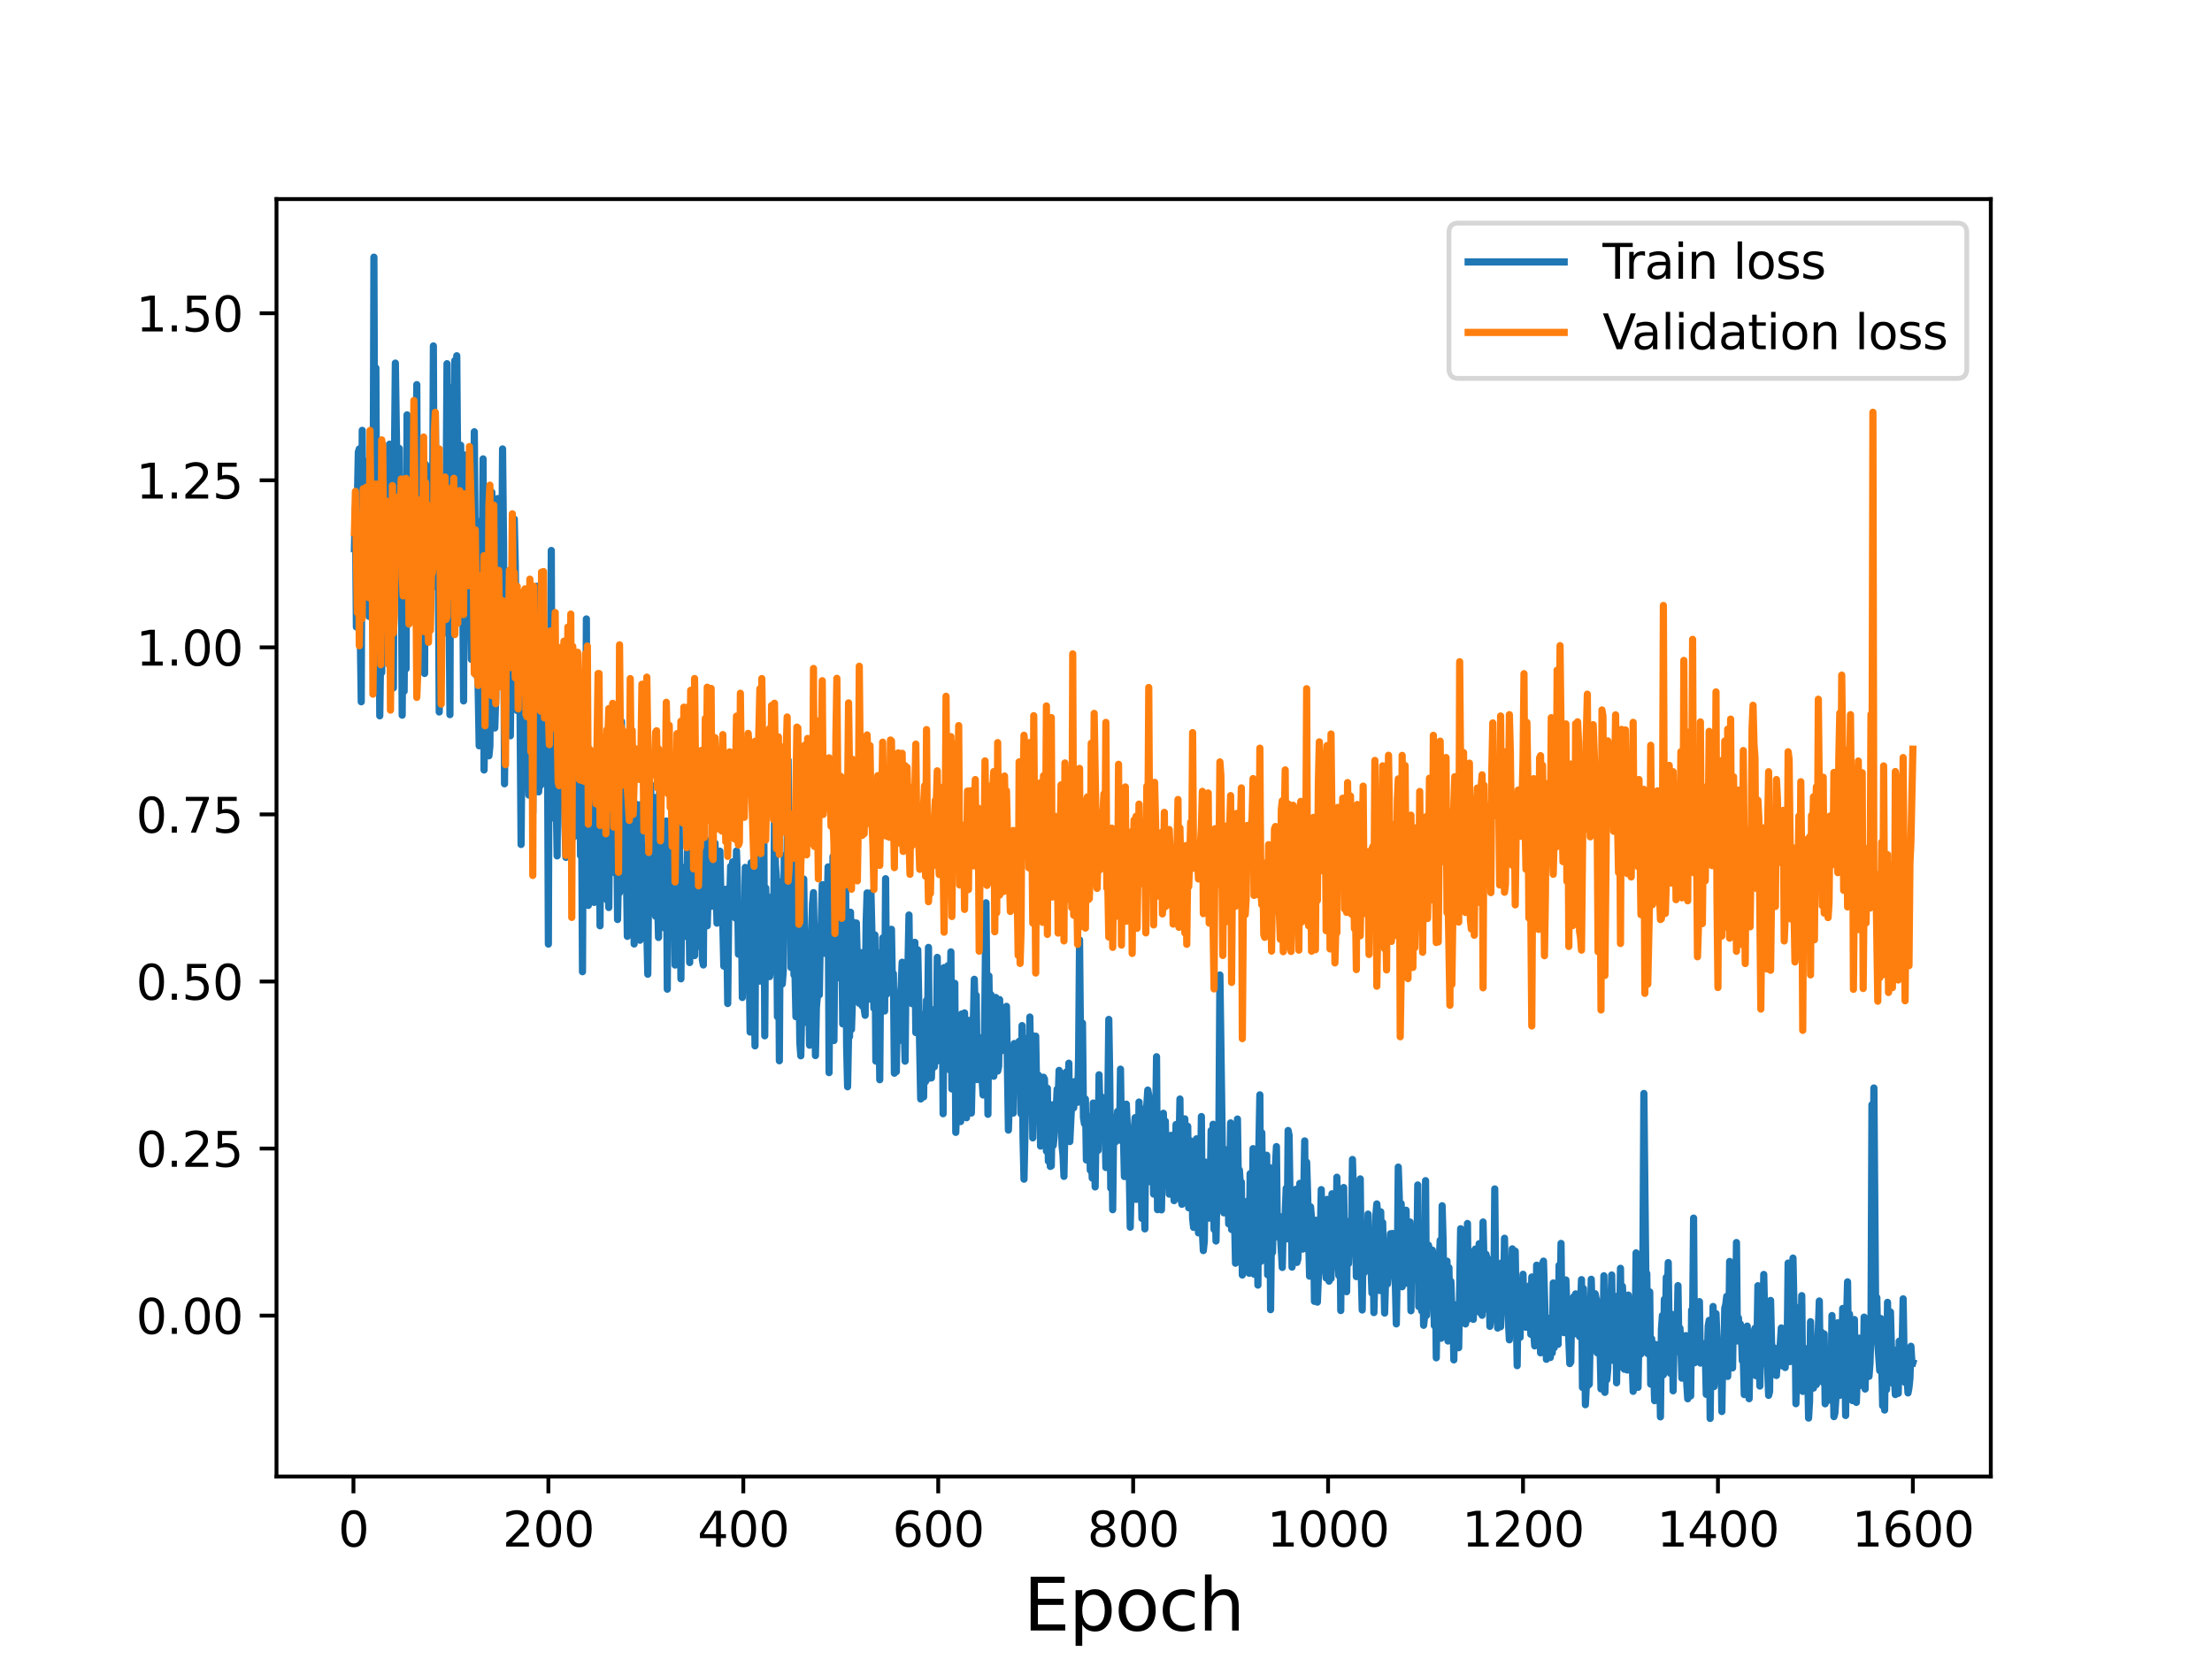 <?xml version="1.0" encoding="utf-8" standalone="no"?>
<!DOCTYPE svg PUBLIC "-//W3C//DTD SVG 1.1//EN"
  "http://www.w3.org/Graphics/SVG/1.1/DTD/svg11.dtd">
<svg height="345.6pt" version="1.1" viewBox="0 0 460.8 345.6" width="460.8pt" xmlns="http://www.w3.org/2000/svg" xmlns:xlink="http://www.w3.org/1999/xlink">
 <defs>
  <style type="text/css">*{stroke-linecap:butt;stroke-linejoin:round;}</style>
 </defs>
 <g id="figure_1">
  <g id="patch_1">
   <path d="M 0 345.6 
L 460.8 345.6 
L 460.8 0 
L 0 0 
z
" style="fill:#ffffff;"/>
  </g>
  <g id="axes_1">
   <g id="patch_2">
    <path d="M 57.6 307.584 
L 414.72 307.584 
L 414.72 41.472 
L 57.6 41.472 
z
" style="fill:#ffffff;"/>
   </g>
   <g id="matplotlib.axis_1">
    <g id="xtick_1">
     <g id="line2d_1">
      <defs>
       <path d="M 0 0 
L 0 3.5 
" id="m9355ebacf1" style="stroke:#000000;stroke-width:0.8;"/>
      </defs>
      <g>
       <use style="stroke:#000000;stroke-width:0.8;" x="73.63" xlink:href="#m9355ebacf1" y="307.584"/>
      </g>
     </g>
     <g id="text_1">
      <!-- 0 -->
      <g transform="translate(70.448 322.182)scale(0.1 -0.1)">
       <defs>
        <path d="M 2034 4250 
Q 1547 4250 1301 3770 
Q 1056 3291 1056 2328 
Q 1056 1369 1301 889 
Q 1547 409 2034 409 
Q 2525 409 2770 889 
Q 3016 1369 3016 2328 
Q 3016 3291 2770 3770 
Q 2525 4250 2034 4250 
z
M 2034 4750 
Q 2819 4750 3233 4129 
Q 3647 3509 3647 2328 
Q 3647 1150 3233 529 
Q 2819 -91 2034 -91 
Q 1250 -91 836 529 
Q 422 1150 422 2328 
Q 422 3509 836 4129 
Q 1250 4750 2034 4750 
z
" id="DejaVuSans-30" transform="scale(0.016)"/>
       </defs>
       <use xlink:href="#DejaVuSans-30"/>
      </g>
     </g>
    </g>
    <g id="xtick_2">
     <g id="line2d_2">
      <g>
       <use style="stroke:#000000;stroke-width:0.8;" x="114.237" xlink:href="#m9355ebacf1" y="307.584"/>
      </g>
     </g>
     <g id="text_2">
      <!-- 200 -->
      <g transform="translate(104.693 322.182)scale(0.1 -0.1)">
       <defs>
        <path d="M 1228 531 
L 3431 531 
L 3431 0 
L 469 0 
L 469 531 
Q 828 903 1448 1529 
Q 2069 2156 2228 2338 
Q 2531 2678 2651 2914 
Q 2772 3150 2772 3378 
Q 2772 3750 2511 3984 
Q 2250 4219 1831 4219 
Q 1534 4219 1204 4116 
Q 875 4013 500 3803 
L 500 4441 
Q 881 4594 1212 4672 
Q 1544 4750 1819 4750 
Q 2544 4750 2975 4387 
Q 3406 4025 3406 3419 
Q 3406 3131 3298 2873 
Q 3191 2616 2906 2266 
Q 2828 2175 2409 1742 
Q 1991 1309 1228 531 
z
" id="DejaVuSans-32" transform="scale(0.016)"/>
       </defs>
       <use xlink:href="#DejaVuSans-32"/>
       <use x="63.623" xlink:href="#DejaVuSans-30"/>
       <use x="127.246" xlink:href="#DejaVuSans-30"/>
      </g>
     </g>
    </g>
    <g id="xtick_3">
     <g id="line2d_3">
      <g>
       <use style="stroke:#000000;stroke-width:0.8;" x="154.844" xlink:href="#m9355ebacf1" y="307.584"/>
      </g>
     </g>
     <g id="text_3">
      <!-- 400 -->
      <g transform="translate(145.3 322.182)scale(0.1 -0.1)">
       <defs>
        <path d="M 2419 4116 
L 825 1625 
L 2419 1625 
L 2419 4116 
z
M 2253 4666 
L 3047 4666 
L 3047 1625 
L 3713 1625 
L 3713 1100 
L 3047 1100 
L 3047 0 
L 2419 0 
L 2419 1100 
L 313 1100 
L 313 1709 
L 2253 4666 
z
" id="DejaVuSans-34" transform="scale(0.016)"/>
       </defs>
       <use xlink:href="#DejaVuSans-34"/>
       <use x="63.623" xlink:href="#DejaVuSans-30"/>
       <use x="127.246" xlink:href="#DejaVuSans-30"/>
      </g>
     </g>
    </g>
    <g id="xtick_4">
     <g id="line2d_4">
      <g>
       <use style="stroke:#000000;stroke-width:0.8;" x="195.451" xlink:href="#m9355ebacf1" y="307.584"/>
      </g>
     </g>
     <g id="text_4">
      <!-- 600 -->
      <g transform="translate(185.908 322.182)scale(0.1 -0.1)">
       <defs>
        <path d="M 2113 2584 
Q 1688 2584 1439 2293 
Q 1191 2003 1191 1497 
Q 1191 994 1439 701 
Q 1688 409 2113 409 
Q 2538 409 2786 701 
Q 3034 994 3034 1497 
Q 3034 2003 2786 2293 
Q 2538 2584 2113 2584 
z
M 3366 4563 
L 3366 3988 
Q 3128 4100 2886 4159 
Q 2644 4219 2406 4219 
Q 1781 4219 1451 3797 
Q 1122 3375 1075 2522 
Q 1259 2794 1537 2939 
Q 1816 3084 2150 3084 
Q 2853 3084 3261 2657 
Q 3669 2231 3669 1497 
Q 3669 778 3244 343 
Q 2819 -91 2113 -91 
Q 1303 -91 875 529 
Q 447 1150 447 2328 
Q 447 3434 972 4092 
Q 1497 4750 2381 4750 
Q 2619 4750 2861 4703 
Q 3103 4656 3366 4563 
z
" id="DejaVuSans-36" transform="scale(0.016)"/>
       </defs>
       <use xlink:href="#DejaVuSans-36"/>
       <use x="63.623" xlink:href="#DejaVuSans-30"/>
       <use x="127.246" xlink:href="#DejaVuSans-30"/>
      </g>
     </g>
    </g>
    <g id="xtick_5">
     <g id="line2d_5">
      <g>
       <use style="stroke:#000000;stroke-width:0.8;" x="236.058" xlink:href="#m9355ebacf1" y="307.584"/>
      </g>
     </g>
     <g id="text_5">
      <!-- 800 -->
      <g transform="translate(226.515 322.182)scale(0.1 -0.1)">
       <defs>
        <path d="M 2034 2216 
Q 1584 2216 1326 1975 
Q 1069 1734 1069 1313 
Q 1069 891 1326 650 
Q 1584 409 2034 409 
Q 2484 409 2743 651 
Q 3003 894 3003 1313 
Q 3003 1734 2745 1975 
Q 2488 2216 2034 2216 
z
M 1403 2484 
Q 997 2584 770 2862 
Q 544 3141 544 3541 
Q 544 4100 942 4425 
Q 1341 4750 2034 4750 
Q 2731 4750 3128 4425 
Q 3525 4100 3525 3541 
Q 3525 3141 3298 2862 
Q 3072 2584 2669 2484 
Q 3125 2378 3379 2068 
Q 3634 1759 3634 1313 
Q 3634 634 3220 271 
Q 2806 -91 2034 -91 
Q 1263 -91 848 271 
Q 434 634 434 1313 
Q 434 1759 690 2068 
Q 947 2378 1403 2484 
z
M 1172 3481 
Q 1172 3119 1398 2916 
Q 1625 2713 2034 2713 
Q 2441 2713 2670 2916 
Q 2900 3119 2900 3481 
Q 2900 3844 2670 4047 
Q 2441 4250 2034 4250 
Q 1625 4250 1398 4047 
Q 1172 3844 1172 3481 
z
" id="DejaVuSans-38" transform="scale(0.016)"/>
       </defs>
       <use xlink:href="#DejaVuSans-38"/>
       <use x="63.623" xlink:href="#DejaVuSans-30"/>
       <use x="127.246" xlink:href="#DejaVuSans-30"/>
      </g>
     </g>
    </g>
    <g id="xtick_6">
     <g id="line2d_6">
      <g>
       <use style="stroke:#000000;stroke-width:0.8;" x="276.666" xlink:href="#m9355ebacf1" y="307.584"/>
      </g>
     </g>
     <g id="text_6">
      <!-- 1000 -->
      <g transform="translate(263.941 322.182)scale(0.1 -0.1)">
       <defs>
        <path d="M 794 531 
L 1825 531 
L 1825 4091 
L 703 3866 
L 703 4441 
L 1819 4666 
L 2450 4666 
L 2450 531 
L 3481 531 
L 3481 0 
L 794 0 
L 794 531 
z
" id="DejaVuSans-31" transform="scale(0.016)"/>
       </defs>
       <use xlink:href="#DejaVuSans-31"/>
       <use x="63.623" xlink:href="#DejaVuSans-30"/>
       <use x="127.246" xlink:href="#DejaVuSans-30"/>
       <use x="190.869" xlink:href="#DejaVuSans-30"/>
      </g>
     </g>
    </g>
    <g id="xtick_7">
     <g id="line2d_7">
      <g>
       <use style="stroke:#000000;stroke-width:0.8;" x="317.273" xlink:href="#m9355ebacf1" y="307.584"/>
      </g>
     </g>
     <g id="text_7">
      <!-- 1200 -->
      <g transform="translate(304.548 322.182)scale(0.1 -0.1)">
       <use xlink:href="#DejaVuSans-31"/>
       <use x="63.623" xlink:href="#DejaVuSans-32"/>
       <use x="127.246" xlink:href="#DejaVuSans-30"/>
       <use x="190.869" xlink:href="#DejaVuSans-30"/>
      </g>
     </g>
    </g>
    <g id="xtick_8">
     <g id="line2d_8">
      <g>
       <use style="stroke:#000000;stroke-width:0.8;" x="357.88" xlink:href="#m9355ebacf1" y="307.584"/>
      </g>
     </g>
     <g id="text_8">
      <!-- 1400 -->
      <g transform="translate(345.155 322.182)scale(0.1 -0.1)">
       <use xlink:href="#DejaVuSans-31"/>
       <use x="63.623" xlink:href="#DejaVuSans-34"/>
       <use x="127.246" xlink:href="#DejaVuSans-30"/>
       <use x="190.869" xlink:href="#DejaVuSans-30"/>
      </g>
     </g>
    </g>
    <g id="xtick_9">
     <g id="line2d_9">
      <g>
       <use style="stroke:#000000;stroke-width:0.8;" x="398.487" xlink:href="#m9355ebacf1" y="307.584"/>
      </g>
     </g>
     <g id="text_9">
      <!-- 1600 -->
      <g transform="translate(385.762 322.182)scale(0.1 -0.1)">
       <use xlink:href="#DejaVuSans-31"/>
       <use x="63.623" xlink:href="#DejaVuSans-36"/>
       <use x="127.246" xlink:href="#DejaVuSans-30"/>
       <use x="190.869" xlink:href="#DejaVuSans-30"/>
      </g>
     </g>
    </g>
    <g id="text_10">
     <!-- Epoch -->
     <g transform="translate(213.194 339.66)scale(0.15 -0.15)">
      <defs>
       <path d="M 628 4666 
L 3578 4666 
L 3578 4134 
L 1259 4134 
L 1259 2753 
L 3481 2753 
L 3481 2222 
L 1259 2222 
L 1259 531 
L 3634 531 
L 3634 0 
L 628 0 
L 628 4666 
z
" id="DejaVuSans-45" transform="scale(0.016)"/>
       <path d="M 1159 525 
L 1159 -1331 
L 581 -1331 
L 581 3500 
L 1159 3500 
L 1159 2969 
Q 1341 3281 1617 3432 
Q 1894 3584 2278 3584 
Q 2916 3584 3314 3078 
Q 3713 2572 3713 1747 
Q 3713 922 3314 415 
Q 2916 -91 2278 -91 
Q 1894 -91 1617 61 
Q 1341 213 1159 525 
z
M 3116 1747 
Q 3116 2381 2855 2742 
Q 2594 3103 2138 3103 
Q 1681 3103 1420 2742 
Q 1159 2381 1159 1747 
Q 1159 1113 1420 752 
Q 1681 391 2138 391 
Q 2594 391 2855 752 
Q 3116 1113 3116 1747 
z
" id="DejaVuSans-70" transform="scale(0.016)"/>
       <path d="M 1959 3097 
Q 1497 3097 1228 2736 
Q 959 2375 959 1747 
Q 959 1119 1226 758 
Q 1494 397 1959 397 
Q 2419 397 2687 759 
Q 2956 1122 2956 1747 
Q 2956 2369 2687 2733 
Q 2419 3097 1959 3097 
z
M 1959 3584 
Q 2709 3584 3137 3096 
Q 3566 2609 3566 1747 
Q 3566 888 3137 398 
Q 2709 -91 1959 -91 
Q 1206 -91 779 398 
Q 353 888 353 1747 
Q 353 2609 779 3096 
Q 1206 3584 1959 3584 
z
" id="DejaVuSans-6f" transform="scale(0.016)"/>
       <path d="M 3122 3366 
L 3122 2828 
Q 2878 2963 2633 3030 
Q 2388 3097 2138 3097 
Q 1578 3097 1268 2742 
Q 959 2388 959 1747 
Q 959 1106 1268 751 
Q 1578 397 2138 397 
Q 2388 397 2633 464 
Q 2878 531 3122 666 
L 3122 134 
Q 2881 22 2623 -34 
Q 2366 -91 2075 -91 
Q 1284 -91 818 406 
Q 353 903 353 1747 
Q 353 2603 823 3093 
Q 1294 3584 2113 3584 
Q 2378 3584 2631 3529 
Q 2884 3475 3122 3366 
z
" id="DejaVuSans-63" transform="scale(0.016)"/>
       <path d="M 3513 2113 
L 3513 0 
L 2938 0 
L 2938 2094 
Q 2938 2591 2744 2837 
Q 2550 3084 2163 3084 
Q 1697 3084 1428 2787 
Q 1159 2491 1159 1978 
L 1159 0 
L 581 0 
L 581 4863 
L 1159 4863 
L 1159 2956 
Q 1366 3272 1645 3428 
Q 1925 3584 2291 3584 
Q 2894 3584 3203 3211 
Q 3513 2838 3513 2113 
z
" id="DejaVuSans-68" transform="scale(0.016)"/>
      </defs>
      <use xlink:href="#DejaVuSans-45"/>
      <use x="63.184" xlink:href="#DejaVuSans-70"/>
      <use x="126.66" xlink:href="#DejaVuSans-6f"/>
      <use x="187.842" xlink:href="#DejaVuSans-63"/>
      <use x="242.822" xlink:href="#DejaVuSans-68"/>
     </g>
    </g>
   </g>
   <g id="matplotlib.axis_2">
    <g id="ytick_1">
     <g id="line2d_10">
      <defs>
       <path d="M 0 0 
L -3.5 0 
" id="m7c27450f36" style="stroke:#000000;stroke-width:0.8;"/>
      </defs>
      <g>
       <use style="stroke:#000000;stroke-width:0.8;" x="57.6" xlink:href="#m7c27450f36" y="274.068"/>
      </g>
     </g>
     <g id="text_11">
      <!-- 0.00 -->
      <g transform="translate(28.334 277.867)scale(0.1 -0.1)">
       <defs>
        <path d="M 684 794 
L 1344 794 
L 1344 0 
L 684 0 
L 684 794 
z
" id="DejaVuSans-2e" transform="scale(0.016)"/>
       </defs>
       <use xlink:href="#DejaVuSans-30"/>
       <use x="63.623" xlink:href="#DejaVuSans-2e"/>
       <use x="95.41" xlink:href="#DejaVuSans-30"/>
       <use x="159.033" xlink:href="#DejaVuSans-30"/>
      </g>
     </g>
    </g>
    <g id="ytick_2">
     <g id="line2d_11">
      <g>
       <use style="stroke:#000000;stroke-width:0.8;" x="57.6" xlink:href="#m7c27450f36" y="239.265"/>
      </g>
     </g>
     <g id="text_12">
      <!-- 0.25 -->
      <g transform="translate(28.334 243.064)scale(0.1 -0.1)">
       <defs>
        <path d="M 691 4666 
L 3169 4666 
L 3169 4134 
L 1269 4134 
L 1269 2991 
Q 1406 3038 1543 3061 
Q 1681 3084 1819 3084 
Q 2600 3084 3056 2656 
Q 3513 2228 3513 1497 
Q 3513 744 3044 326 
Q 2575 -91 1722 -91 
Q 1428 -91 1123 -41 
Q 819 9 494 109 
L 494 744 
Q 775 591 1075 516 
Q 1375 441 1709 441 
Q 2250 441 2565 725 
Q 2881 1009 2881 1497 
Q 2881 1984 2565 2268 
Q 2250 2553 1709 2553 
Q 1456 2553 1204 2497 
Q 953 2441 691 2322 
L 691 4666 
z
" id="DejaVuSans-35" transform="scale(0.016)"/>
       </defs>
       <use xlink:href="#DejaVuSans-30"/>
       <use x="63.623" xlink:href="#DejaVuSans-2e"/>
       <use x="95.41" xlink:href="#DejaVuSans-32"/>
       <use x="159.033" xlink:href="#DejaVuSans-35"/>
      </g>
     </g>
    </g>
    <g id="ytick_3">
     <g id="line2d_12">
      <g>
       <use style="stroke:#000000;stroke-width:0.8;" x="57.6" xlink:href="#m7c27450f36" y="204.462"/>
      </g>
     </g>
     <g id="text_13">
      <!-- 0.50 -->
      <g transform="translate(28.334 208.261)scale(0.1 -0.1)">
       <use xlink:href="#DejaVuSans-30"/>
       <use x="63.623" xlink:href="#DejaVuSans-2e"/>
       <use x="95.41" xlink:href="#DejaVuSans-35"/>
       <use x="159.033" xlink:href="#DejaVuSans-30"/>
      </g>
     </g>
    </g>
    <g id="ytick_4">
     <g id="line2d_13">
      <g>
       <use style="stroke:#000000;stroke-width:0.8;" x="57.6" xlink:href="#m7c27450f36" y="169.659"/>
      </g>
     </g>
     <g id="text_14">
      <!-- 0.75 -->
      <g transform="translate(28.334 173.459)scale(0.1 -0.1)">
       <defs>
        <path d="M 525 4666 
L 3525 4666 
L 3525 4397 
L 1831 0 
L 1172 0 
L 2766 4134 
L 525 4134 
L 525 4666 
z
" id="DejaVuSans-37" transform="scale(0.016)"/>
       </defs>
       <use xlink:href="#DejaVuSans-30"/>
       <use x="63.623" xlink:href="#DejaVuSans-2e"/>
       <use x="95.41" xlink:href="#DejaVuSans-37"/>
       <use x="159.033" xlink:href="#DejaVuSans-35"/>
      </g>
     </g>
    </g>
    <g id="ytick_5">
     <g id="line2d_14">
      <g>
       <use style="stroke:#000000;stroke-width:0.8;" x="57.6" xlink:href="#m7c27450f36" y="134.857"/>
      </g>
     </g>
     <g id="text_15">
      <!-- 1.00 -->
      <g transform="translate(28.334 138.656)scale(0.1 -0.1)">
       <use xlink:href="#DejaVuSans-31"/>
       <use x="63.623" xlink:href="#DejaVuSans-2e"/>
       <use x="95.41" xlink:href="#DejaVuSans-30"/>
       <use x="159.033" xlink:href="#DejaVuSans-30"/>
      </g>
     </g>
    </g>
    <g id="ytick_6">
     <g id="line2d_15">
      <g>
       <use style="stroke:#000000;stroke-width:0.8;" x="57.6" xlink:href="#m7c27450f36" y="100.054"/>
      </g>
     </g>
     <g id="text_16">
      <!-- 1.25 -->
      <g transform="translate(28.334 103.853)scale(0.1 -0.1)">
       <use xlink:href="#DejaVuSans-31"/>
       <use x="63.623" xlink:href="#DejaVuSans-2e"/>
       <use x="95.41" xlink:href="#DejaVuSans-32"/>
       <use x="159.033" xlink:href="#DejaVuSans-35"/>
      </g>
     </g>
    </g>
    <g id="ytick_7">
     <g id="line2d_16">
      <g>
       <use style="stroke:#000000;stroke-width:0.8;" x="57.6" xlink:href="#m7c27450f36" y="65.251"/>
      </g>
     </g>
     <g id="text_17">
      <!-- 1.50 -->
      <g transform="translate(28.334 69.05)scale(0.1 -0.1)">
       <use xlink:href="#DejaVuSans-31"/>
       <use x="63.623" xlink:href="#DejaVuSans-2e"/>
       <use x="95.41" xlink:href="#DejaVuSans-35"/>
       <use x="159.033" xlink:href="#DejaVuSans-30"/>
      </g>
     </g>
    </g>
   </g>
   <g id="line2d_17">
    <path clip-path="url(#p8b54860976)" d="M 73.833 114.311 
L 74.036 105.566 
L 74.239 130.607 
L 74.442 104.383 
L 74.645 94.155 
L 74.848 93.517 
L 75.051 132.022 
L 75.254 146.195 
L 75.457 89.647 
L 75.66 121.074 
L 75.863 105.569 
L 76.269 96.112 
L 76.675 105.946 
L 76.878 128.409 
L 77.081 99.859 
L 77.284 119.673 
L 77.487 117.208 
L 77.69 117.662 
L 77.893 53.568 
L 78.096 111.094 
L 78.3 76.65 
L 78.503 119.172 
L 78.706 92.835 
L 78.909 110.833 
L 79.112 149.124 
L 79.315 134.826 
L 79.518 140.105 
L 79.924 95.7 
L 80.127 137.327 
L 80.33 103.56 
L 80.533 103.406 
L 80.736 116.278 
L 80.939 108.086 
L 81.142 92.531 
L 81.345 104.943 
L 81.548 103.791 
L 81.751 142.339 
L 81.954 143.295 
L 82.157 96.634 
L 82.36 75.64 
L 82.766 103.357 
L 83.172 93.409 
L 83.375 121.983 
L 83.578 108.546 
L 83.781 148.989 
L 83.985 119.037 
L 84.188 144.003 
L 84.391 117.149 
L 84.594 139.316 
L 84.797 86.424 
L 85 128.031 
L 85.203 96.383 
L 85.406 101.097 
L 85.609 122.61 
L 85.812 126.697 
L 86.015 115.348 
L 86.218 117.87 
L 86.421 106.286 
L 86.624 101.228 
L 86.827 80.123 
L 87.03 134.958 
L 87.436 96.677 
L 87.639 111.273 
L 87.842 106.595 
L 88.045 109.376 
L 88.451 140.301 
L 88.654 96.755 
L 88.857 101.054 
L 89.06 114.215 
L 89.263 104.65 
L 89.466 105.448 
L 89.67 98.022 
L 89.873 117.793 
L 90.076 116.451 
L 90.279 72.062 
L 90.482 122.201 
L 90.685 86.146 
L 90.888 107.449 
L 91.091 116.789 
L 91.294 116.069 
L 91.497 148.324 
L 91.7 100.691 
L 91.903 99.276 
L 92.106 115.087 
L 92.309 102.571 
L 92.512 118.341 
L 92.715 118.761 
L 92.918 105.282 
L 93.121 75.763 
L 93.324 132.058 
L 93.527 122.909 
L 93.73 148.879 
L 93.933 80.781 
L 94.136 102.712 
L 94.339 89.672 
L 94.542 94.456 
L 94.745 75.117 
L 94.948 98.809 
L 95.152 74.112 
L 95.355 99.13 
L 95.558 102.597 
L 95.964 92.745 
L 96.37 119.199 
L 96.573 146.016 
L 96.776 94.778 
L 96.979 114.847 
L 97.182 114.96 
L 97.385 99.106 
L 97.994 124.869 
L 98.197 137.36 
L 98.4 110.687 
L 98.603 125.52 
L 98.806 89.948 
L 99.212 140.645 
L 99.415 132.428 
L 99.821 155.365 
L 100.024 145.813 
L 100.227 108.456 
L 100.43 119.639 
L 100.633 95.591 
L 100.837 160.406 
L 101.446 124.033 
L 101.852 157.446 
L 102.055 155.384 
L 102.461 102.544 
L 102.664 137.844 
L 102.867 108.982 
L 103.07 151.649 
L 103.273 145.163 
L 103.476 116.081 
L 103.679 103.86 
L 103.882 142.659 
L 104.085 133.851 
L 104.288 136.004 
L 104.491 123.416 
L 104.694 93.521 
L 104.897 113.301 
L 105.1 163.28 
L 105.303 138.65 
L 105.506 142.603 
L 105.709 143.538 
L 105.912 141.873 
L 106.115 137.995 
L 106.318 153.281 
L 106.522 133.97 
L 106.725 125.541 
L 106.928 141.212 
L 107.131 108.136 
L 107.334 117.326 
L 107.74 148.018 
L 107.943 128.152 
L 108.146 124.007 
L 108.552 175.92 
L 108.755 151.919 
L 108.958 150.026 
L 109.161 128.802 
L 109.364 137.208 
L 109.567 158.32 
L 109.77 141.047 
L 110.176 165.639 
L 110.379 124.584 
L 110.785 129.015 
L 110.988 169.326 
L 111.191 145.187 
L 111.394 144.322 
L 111.597 162.934 
L 111.8 122.125 
L 112.207 164.962 
L 112.41 161.573 
L 112.613 163.608 
L 112.816 124.745 
L 113.019 137.655 
L 113.222 161.31 
L 113.425 162.831 
L 113.628 159.164 
L 113.831 133.033 
L 114.034 149.986 
L 114.237 196.676 
L 114.44 135.124 
L 114.643 149.072 
L 114.846 114.671 
L 115.049 170.384 
L 115.252 167.27 
L 115.455 149.401 
L 115.658 153.868 
L 116.064 178.303 
L 116.267 142.987 
L 116.47 152.186 
L 116.673 146.251 
L 116.876 163.888 
L 117.079 165.363 
L 117.282 147.374 
L 117.689 172.287 
L 117.892 178.602 
L 118.298 164.966 
L 118.501 152.932 
L 118.704 160.533 
L 118.907 163.136 
L 119.11 150.953 
L 119.313 156.939 
L 119.516 174.364 
L 119.719 146.448 
L 119.922 140.926 
L 120.125 142.457 
L 120.328 161.08 
L 120.531 164.4 
L 120.734 151.441 
L 120.937 178.218 
L 121.14 166.502 
L 121.343 202.428 
L 121.546 157.106 
L 121.749 166.435 
L 121.952 164.734 
L 122.155 128.934 
L 122.358 179.653 
L 122.561 188.616 
L 122.764 162.142 
L 122.967 169.476 
L 123.17 165.467 
L 123.374 168.112 
L 123.78 187.992 
L 123.983 173.016 
L 124.592 157.531 
L 124.795 162.082 
L 124.998 192.863 
L 125.201 159.084 
L 125.404 157.525 
L 125.607 173.931 
L 125.81 162.204 
L 126.013 179.622 
L 126.216 161.807 
L 126.419 187.457 
L 126.622 182.033 
L 126.825 189.056 
L 127.028 165.234 
L 127.231 177.333 
L 127.434 177.346 
L 127.84 162.602 
L 128.043 179.877 
L 128.246 181.972 
L 128.449 169.248 
L 128.652 191.559 
L 128.855 181.021 
L 129.059 185.969 
L 129.262 158.024 
L 129.465 150.286 
L 129.668 176.791 
L 129.871 160.51 
L 130.074 164.583 
L 130.277 180.016 
L 130.48 180.36 
L 130.683 195.058 
L 130.886 166.593 
L 131.089 180.363 
L 131.292 168.03 
L 131.495 183.987 
L 131.698 166.835 
L 131.901 177.833 
L 132.104 196.651 
L 132.307 171.54 
L 132.51 167.513 
L 132.713 168.833 
L 133.322 195.872 
L 133.525 167.577 
L 133.728 186.594 
L 133.931 176.036 
L 134.134 192.933 
L 134.337 177.485 
L 134.54 193.976 
L 134.744 193.98 
L 134.947 202.957 
L 135.15 180.604 
L 135.353 186.156 
L 135.556 163.432 
L 135.759 181.898 
L 135.962 183.108 
L 136.165 166.082 
L 136.368 188.231 
L 136.571 190.874 
L 136.774 186.443 
L 136.977 187.012 
L 137.18 195.291 
L 137.383 165.091 
L 137.586 191.096 
L 137.789 182.875 
L 137.992 189.685 
L 138.195 187.919 
L 138.398 193.303 
L 138.601 187.334 
L 138.804 171.029 
L 139.007 206.067 
L 139.21 172.937 
L 139.413 176.535 
L 139.616 174.052 
L 139.819 191.659 
L 140.022 183.856 
L 140.225 166.11 
L 140.632 201.036 
L 140.835 180.766 
L 141.038 182.858 
L 141.241 195.486 
L 141.444 166.494 
L 141.85 203.908 
L 142.053 181.747 
L 142.256 180.713 
L 142.459 194.314 
L 142.662 195.068 
L 142.865 193.173 
L 143.068 188.521 
L 143.271 173.023 
L 143.677 200.52 
L 143.88 178.383 
L 144.083 177.253 
L 144.286 183.597 
L 144.489 195.921 
L 144.692 199.064 
L 145.098 180.776 
L 145.301 181.285 
L 145.504 197.11 
L 145.911 187.048 
L 146.114 182.621 
L 146.317 199.928 
L 146.52 201.019 
L 146.723 172.017 
L 146.926 181.21 
L 147.129 175.029 
L 147.332 192.859 
L 147.738 178.908 
L 147.941 186.497 
L 148.144 186.045 
L 148.347 188.79 
L 148.55 177.379 
L 148.753 180.015 
L 148.956 175.65 
L 149.362 192.31 
L 149.565 184.197 
L 149.768 191.83 
L 149.971 177.314 
L 150.174 186.724 
L 150.377 187.716 
L 150.58 192.775 
L 150.783 201.271 
L 150.986 188.33 
L 151.189 185.245 
L 151.392 194.087 
L 151.596 209.054 
L 151.799 190.454 
L 152.002 187.759 
L 152.205 180.471 
L 152.408 189.245 
L 152.611 179.546 
L 153.017 188.283 
L 153.22 191.269 
L 153.423 177.259 
L 153.626 183.964 
L 153.829 198.778 
L 154.235 194.321 
L 154.438 188.446 
L 154.641 207.798 
L 154.844 188.244 
L 155.047 200.711 
L 155.25 180.693 
L 155.453 197.42 
L 155.656 183.748 
L 155.859 206.099 
L 156.062 199.529 
L 156.265 214.999 
L 156.468 179.725 
L 156.671 186.393 
L 156.874 196.897 
L 157.077 199.755 
L 157.281 217.874 
L 157.484 176.857 
L 157.687 193.742 
L 157.89 186.762 
L 158.093 188.081 
L 158.296 204.376 
L 158.499 188.675 
L 158.702 200.269 
L 158.905 194.861 
L 159.108 169.193 
L 159.311 215.781 
L 159.514 184.972 
L 159.717 191.076 
L 159.92 191.759 
L 160.123 187.458 
L 160.326 203.448 
L 160.529 201.804 
L 160.935 186.676 
L 161.138 198.037 
L 161.341 170.526 
L 161.544 180.184 
L 161.747 182.694 
L 161.95 211.799 
L 162.153 183.617 
L 162.356 220.982 
L 162.559 187.028 
L 162.762 188.465 
L 162.966 204.984 
L 163.169 202.21 
L 163.372 178.263 
L 163.778 192.214 
L 164.184 158.348 
L 164.387 191.806 
L 164.59 182.124 
L 164.793 201.55 
L 164.996 192.84 
L 165.199 172.633 
L 165.402 203.09 
L 165.605 202.521 
L 165.808 211.797 
L 166.011 186.611 
L 166.214 185.166 
L 166.62 217.238 
L 166.823 219.949 
L 167.026 209.253 
L 167.229 204.558 
L 167.432 183.12 
L 167.838 212.966 
L 168.244 196.994 
L 168.447 204.938 
L 168.651 217.74 
L 169.057 194.478 
L 169.26 188.345 
L 169.463 185.945 
L 169.666 198.662 
L 169.869 219.896 
L 170.072 209.913 
L 170.275 207.484 
L 170.478 200.494 
L 170.681 207.244 
L 170.884 195.444 
L 171.087 192.165 
L 171.29 184.279 
L 171.493 192.95 
L 171.899 198.611 
L 172.102 190.68 
L 172.305 189.114 
L 172.508 180.595 
L 172.711 223.449 
L 172.914 196.024 
L 173.117 190.942 
L 173.32 201.525 
L 173.523 178.431 
L 173.726 216.768 
L 173.929 192.515 
L 174.133 200.135 
L 174.539 187.513 
L 174.742 200.05 
L 174.945 203.755 
L 175.148 193.279 
L 175.351 193.904 
L 175.554 213.302 
L 175.757 196.871 
L 175.96 197.016 
L 176.163 184.553 
L 176.366 217.981 
L 176.569 226.393 
L 176.772 215.708 
L 176.975 215.952 
L 177.178 190.027 
L 177.381 214.445 
L 177.584 208.108 
L 177.787 192.131 
L 177.99 193.465 
L 178.193 203.768 
L 178.396 192.273 
L 178.599 199.964 
L 178.802 199.767 
L 179.005 209.013 
L 179.208 198.694 
L 179.411 198.461 
L 179.614 209.56 
L 179.818 201.748 
L 180.021 210.156 
L 180.224 211.505 
L 180.427 192.426 
L 180.63 186.011 
L 181.036 208.126 
L 181.442 185.985 
L 181.848 203.29 
L 182.051 210.042 
L 182.254 194.753 
L 182.457 221.051 
L 182.66 198.925 
L 182.863 198.53 
L 183.066 207.949 
L 183.269 224.928 
L 183.472 198.868 
L 183.675 205.103 
L 183.878 195.391 
L 184.081 207.698 
L 184.284 210.616 
L 184.487 183.048 
L 184.69 207.125 
L 184.893 196.04 
L 185.096 201.816 
L 185.299 200.201 
L 185.503 199.957 
L 185.706 193.591 
L 185.909 205.542 
L 186.112 202.822 
L 186.315 223.566 
L 186.518 216.572 
L 186.721 223.245 
L 186.924 210.632 
L 187.127 209.207 
L 187.33 216.776 
L 187.533 207.659 
L 187.736 205.344 
L 187.939 200.447 
L 188.142 211.798 
L 188.345 213.193 
L 188.548 221.06 
L 188.751 200.754 
L 188.954 204.057 
L 189.157 200.621 
L 189.36 190.611 
L 189.563 206.513 
L 189.766 202.817 
L 189.969 209.075 
L 190.172 205.467 
L 190.375 205.082 
L 190.578 196.298 
L 190.781 215.114 
L 190.984 214.471 
L 191.188 197.867 
L 191.797 228.943 
L 192 214.609 
L 192.203 224.486 
L 192.406 228.517 
L 192.609 211.261 
L 192.812 225.315 
L 193.015 208.382 
L 193.218 213.661 
L 193.421 197.361 
L 193.624 224.598 
L 193.827 223.247 
L 194.03 224.549 
L 194.436 210.337 
L 194.639 222.245 
L 194.842 214.476 
L 195.045 221.131 
L 195.248 199.441 
L 195.451 220.472 
L 195.654 206.384 
L 195.857 215.491 
L 196.06 219.026 
L 196.263 203.371 
L 196.466 232.014 
L 196.669 201.565 
L 196.873 221.185 
L 197.076 214.435 
L 197.279 216.611 
L 197.482 201.158 
L 197.685 222.797 
L 198.091 198.291 
L 198.294 226.858 
L 198.497 223.038 
L 198.7 225.6 
L 198.903 204.838 
L 199.106 235.896 
L 199.309 229.855 
L 199.715 211.97 
L 199.918 213.302 
L 200.121 233.643 
L 200.324 211.235 
L 200.73 216.242 
L 200.933 211.003 
L 201.339 232.854 
L 201.542 223.249 
L 201.745 228.634 
L 201.948 212.564 
L 202.355 231.876 
L 202.964 204.004 
L 203.167 210.95 
L 203.37 207.349 
L 203.573 224.895 
L 203.776 216.146 
L 203.979 216.127 
L 204.182 224.464 
L 204.385 221.54 
L 204.791 228.103 
L 204.994 224.354 
L 205.4 188.065 
L 205.806 232.132 
L 206.009 203.304 
L 206.212 216.137 
L 206.415 207.164 
L 206.618 223.858 
L 206.821 213.863 
L 207.024 224.202 
L 207.43 207.785 
L 207.836 223.125 
L 208.04 222.142 
L 208.243 208.233 
L 208.446 215.886 
L 208.649 218.88 
L 209.055 211.793 
L 209.258 215.523 
L 209.664 209.636 
L 210.07 235.424 
L 210.273 228.935 
L 210.476 231.68 
L 210.679 228.138 
L 210.882 227.367 
L 211.085 231.877 
L 211.288 217.38 
L 211.491 225.812 
L 211.694 217.617 
L 211.897 225.133 
L 212.1 222.372 
L 212.303 216.926 
L 212.506 218.847 
L 212.709 232.045 
L 212.912 213.649 
L 213.115 237.141 
L 213.318 245.648 
L 213.928 216.32 
L 214.131 216.582 
L 214.334 228.515 
L 214.537 211.865 
L 214.74 225.806 
L 214.943 215.622 
L 215.146 237.039 
L 215.349 222.348 
L 215.552 225.341 
L 215.755 215.848 
L 215.958 227.829 
L 216.161 227.198 
L 216.364 224.009 
L 216.567 226.985 
L 216.77 238.749 
L 217.176 229.195 
L 217.379 224.399 
L 217.582 224.784 
L 217.988 239.805 
L 218.191 226.701 
L 218.394 241.902 
L 218.597 232.885 
L 218.8 242.992 
L 219.003 242.882 
L 219.206 230.156 
L 219.41 238.621 
L 219.613 236.67 
L 219.816 232.88 
L 220.019 231.268 
L 220.222 226.9 
L 220.425 229.295 
L 220.628 222.984 
L 220.831 231.947 
L 221.034 230.227 
L 221.237 238.658 
L 221.44 240.573 
L 221.643 245.062 
L 222.049 223.366 
L 222.252 229.358 
L 222.455 229.386 
L 222.658 221.48 
L 222.861 237.812 
L 223.267 229.508 
L 223.47 229.644 
L 223.673 230.776 
L 223.876 225.304 
L 224.079 229.028 
L 224.282 225.228 
L 224.485 229.626 
L 224.688 220.334 
L 224.892 195.785 
L 225.095 217.568 
L 225.298 226.951 
L 225.501 213.13 
L 225.704 232.792 
L 225.907 234.098 
L 226.11 228.953 
L 226.313 241.645 
L 226.516 232.468 
L 226.719 239.8 
L 226.922 233.066 
L 227.125 243.78 
L 227.328 240.543 
L 227.531 245.421 
L 227.734 229.781 
L 227.937 232.697 
L 228.14 247.258 
L 228.343 234.213 
L 228.546 231.546 
L 228.749 239.653 
L 228.952 223.894 
L 229.155 231.958 
L 229.358 228.385 
L 229.561 237.138 
L 229.764 230.969 
L 229.967 236.387 
L 230.17 232.304 
L 230.373 243.216 
L 230.577 233.793 
L 230.78 229.61 
L 230.983 212.361 
L 231.186 224.965 
L 231.389 247.515 
L 231.592 237.621 
L 231.795 252.008 
L 231.998 233.733 
L 232.201 237.784 
L 232.404 237.861 
L 232.81 231.531 
L 233.216 236.924 
L 233.419 222.722 
L 233.622 237.653 
L 234.028 236.664 
L 234.231 245.102 
L 234.637 230.015 
L 235.246 244.007 
L 235.449 255.654 
L 235.855 236.491 
L 236.058 242.967 
L 236.262 235.364 
L 236.465 232.819 
L 236.668 249.857 
L 236.871 241.927 
L 237.074 247.083 
L 237.277 229.575 
L 237.48 242.011 
L 237.683 244.439 
L 237.886 253.819 
L 238.089 241.843 
L 238.292 243.718 
L 238.495 256 
L 238.698 230.879 
L 238.901 230.227 
L 239.104 227.083 
L 239.307 228.18 
L 239.51 246.163 
L 239.713 235.744 
L 239.916 245.034 
L 240.119 237.802 
L 240.322 248.758 
L 240.525 248.227 
L 240.931 220.13 
L 241.134 251.999 
L 241.337 242.229 
L 241.54 244.563 
L 241.743 244.646 
L 241.947 252.04 
L 242.353 231.912 
L 242.556 243.192 
L 242.759 233.559 
L 242.962 243.428 
L 243.165 238.81 
L 243.368 239.707 
L 243.571 248.759 
L 243.774 246.128 
L 243.977 236.514 
L 244.586 250.119 
L 244.992 234.252 
L 245.195 244.153 
L 245.398 243.338 
L 245.601 239.282 
L 245.804 228.945 
L 246.007 249.708 
L 246.21 250.88 
L 246.413 250.138 
L 246.819 233.075 
L 247.022 249.383 
L 247.428 234.625 
L 247.632 251.608 
L 248.038 237.671 
L 248.241 240.264 
L 248.444 253.866 
L 248.647 255.691 
L 248.85 251.242 
L 249.053 250.745 
L 249.256 237.235 
L 249.459 241.138 
L 249.662 256.836 
L 249.865 253.497 
L 250.068 246.929 
L 250.271 232.591 
L 250.474 256.649 
L 250.677 260.522 
L 250.88 258.544 
L 251.083 242.079 
L 251.286 244.458 
L 251.489 242.406 
L 251.895 253.768 
L 252.098 248.104 
L 252.301 235.512 
L 252.504 244.1 
L 252.707 234.203 
L 252.91 256.103 
L 253.114 248.502 
L 253.317 258.526 
L 253.52 248.271 
L 253.723 248.807 
L 253.926 233.541 
L 254.129 203.104 
L 254.738 246.366 
L 254.941 252.653 
L 255.347 239.518 
L 255.55 248.091 
L 255.753 240.068 
L 255.956 254.962 
L 256.159 247.869 
L 256.362 233.917 
L 256.565 256.13 
L 256.768 245.538 
L 256.971 247.828 
L 257.174 253.486 
L 257.377 263.155 
L 257.783 233.113 
L 257.986 247.649 
L 258.189 243.74 
L 258.392 246.924 
L 258.595 246.25 
L 258.799 265.61 
L 259.002 255.649 
L 259.205 256.023 
L 259.408 254.934 
L 259.611 255.658 
L 259.814 258.593 
L 260.017 250.097 
L 260.22 265.245 
L 260.423 244.504 
L 260.626 244.389 
L 260.829 257.498 
L 261.032 239.277 
L 261.235 265.437 
L 261.438 239.995 
L 261.641 241.835 
L 262.047 267.715 
L 262.25 238.527 
L 262.453 228.069 
L 262.656 262.778 
L 262.859 235.969 
L 263.062 254.517 
L 263.265 259.043 
L 263.468 249.13 
L 263.671 250.241 
L 263.874 240.652 
L 264.077 265.566 
L 264.28 259.547 
L 264.484 243.244 
L 264.687 272.832 
L 264.89 254.93 
L 265.093 260.889 
L 265.296 249.647 
L 265.702 242.893 
L 265.905 238.852 
L 266.108 257.675 
L 266.311 256.321 
L 266.514 253.374 
L 267.123 264.038 
L 267.326 254.913 
L 267.529 258.235 
L 267.935 247.54 
L 268.138 258.07 
L 268.341 235.502 
L 268.544 236.509 
L 268.747 250.617 
L 268.95 249.087 
L 269.153 263.964 
L 269.356 260.113 
L 269.559 252.351 
L 269.762 254.974 
L 269.965 247.75 
L 270.169 262.993 
L 270.372 262.275 
L 270.778 246.513 
L 270.981 257.324 
L 271.184 256.398 
L 271.387 260.216 
L 271.793 237.666 
L 271.996 260.056 
L 272.199 242.087 
L 272.402 248.644 
L 272.808 265.852 
L 273.011 251.401 
L 273.214 253.746 
L 273.417 265.326 
L 273.62 254.098 
L 273.823 271.097 
L 274.026 255.407 
L 274.229 254.212 
L 274.432 271.256 
L 274.838 261.213 
L 275.041 257.389 
L 275.244 247.82 
L 275.447 263.552 
L 275.651 251.202 
L 275.854 263.371 
L 276.057 263.458 
L 276.26 266.232 
L 276.463 249.852 
L 276.666 264.693 
L 276.869 266.889 
L 277.072 265.006 
L 277.275 266.344 
L 277.478 248.689 
L 277.681 259.383 
L 277.884 256.895 
L 278.29 263.58 
L 278.493 245.238 
L 278.696 262.838 
L 278.899 265.71 
L 279.102 251.575 
L 279.305 273.013 
L 279.508 249.465 
L 279.711 266.566 
L 279.914 247.376 
L 280.117 262.499 
L 280.523 269.088 
L 280.726 254.455 
L 280.929 263.23 
L 281.132 258.084 
L 281.336 257.473 
L 281.539 258.498 
L 281.742 241.538 
L 281.945 248.717 
L 282.148 246.534 
L 282.351 251.993 
L 282.554 265.945 
L 282.757 261.543 
L 282.96 259.626 
L 283.163 261.798 
L 283.366 245.585 
L 283.569 265.048 
L 283.772 272.898 
L 283.975 257.502 
L 284.178 265.119 
L 284.381 263.143 
L 284.584 259.874 
L 284.787 263.723 
L 284.99 252.917 
L 285.193 259.367 
L 285.396 260.853 
L 285.599 263.863 
L 285.802 269.371 
L 286.005 257.566 
L 286.208 273.439 
L 286.411 265.481 
L 286.614 253.159 
L 286.817 250.796 
L 287.224 255.699 
L 287.427 268.835 
L 287.63 252.443 
L 287.833 264.041 
L 288.036 254.673 
L 288.442 273.537 
L 288.848 259.38 
L 289.051 267.468 
L 289.254 260.16 
L 289.457 261.526 
L 289.66 257.009 
L 289.863 263.714 
L 290.066 256.954 
L 290.269 257.422 
L 290.472 264.836 
L 290.675 267.412 
L 290.878 275.793 
L 291.081 264.464 
L 291.284 243.125 
L 291.487 249 
L 291.69 262.704 
L 291.893 250.735 
L 292.096 268.058 
L 292.299 259.173 
L 292.502 256.494 
L 292.706 267.362 
L 292.909 252.108 
L 293.112 266.413 
L 293.315 261.064 
L 293.518 266.26 
L 293.721 254.558 
L 293.924 273.062 
L 294.127 255.549 
L 294.533 266.403 
L 294.736 262.762 
L 294.939 266.564 
L 295.142 262.206 
L 295.345 246.847 
L 295.548 272.168 
L 295.751 255.751 
L 296.157 273.094 
L 296.36 262.471 
L 296.563 276.081 
L 296.766 274.357 
L 296.969 245.948 
L 297.172 274.022 
L 297.578 259.397 
L 297.781 260.351 
L 297.984 263.999 
L 298.187 263.621 
L 298.391 260.433 
L 298.797 276.161 
L 299 263.242 
L 299.203 282.859 
L 299.406 268.332 
L 299.609 263.66 
L 299.812 262.886 
L 300.015 258.385 
L 300.218 278.784 
L 300.421 251.177 
L 300.624 258.382 
L 300.827 273.041 
L 301.03 265.01 
L 301.233 268.739 
L 301.436 262.709 
L 301.639 279.357 
L 301.842 264.067 
L 302.045 275.556 
L 302.248 266.934 
L 302.451 273.109 
L 302.654 271.593 
L 302.857 283.292 
L 303.06 271.808 
L 303.263 272.01 
L 303.466 274.418 
L 303.669 271.994 
L 303.873 280.754 
L 304.279 255.963 
L 304.685 272.715 
L 305.091 264.201 
L 305.294 275.804 
L 305.497 273.951 
L 305.7 254.871 
L 305.903 274.787 
L 306.106 260.697 
L 306.309 269.186 
L 306.512 271.519 
L 306.715 266.004 
L 306.918 274.849 
L 307.121 263.698 
L 307.324 260.205 
L 307.527 266.29 
L 307.73 268.417 
L 307.933 265.024 
L 308.136 259.087 
L 308.339 273.455 
L 308.542 272.711 
L 308.745 274 
L 308.948 254.561 
L 309.354 272.74 
L 309.558 261.284 
L 309.761 262.069 
L 309.964 268.564 
L 310.167 262.418 
L 310.37 276.302 
L 310.776 272.775 
L 310.979 268.792 
L 311.182 272.697 
L 311.385 247.676 
L 311.588 268.478 
L 311.791 265.647 
L 311.994 276.658 
L 312.197 271.081 
L 312.4 271.224 
L 312.603 276.382 
L 312.806 263.082 
L 313.009 272.122 
L 313.212 271.211 
L 313.415 257.946 
L 313.618 266.57 
L 313.821 267.807 
L 314.43 279.112 
L 314.633 271.076 
L 314.836 271.463 
L 315.039 260.153 
L 315.243 269.844 
L 315.446 273.206 
L 315.649 260.636 
L 316.055 284.499 
L 316.258 268.089 
L 316.461 278.699 
L 316.664 278.589 
L 316.867 267.725 
L 317.07 270.841 
L 317.273 265.453 
L 317.476 275.258 
L 317.679 268.381 
L 317.882 276.488 
L 318.085 268.513 
L 318.288 269.379 
L 318.491 276.578 
L 318.694 267.77 
L 318.897 277.958 
L 319.1 266.021 
L 319.303 275.043 
L 319.709 280.377 
L 319.912 279.336 
L 320.115 263.56 
L 320.318 270.195 
L 320.521 270.829 
L 320.724 273.08 
L 320.928 281.821 
L 321.334 263.227 
L 321.537 262.713 
L 322.146 283.172 
L 322.349 274.564 
L 322.552 281.103 
L 322.755 279.796 
L 322.958 282.802 
L 323.161 275.048 
L 323.364 281.839 
L 323.567 267.263 
L 323.77 280.765 
L 323.973 271.123 
L 324.176 276.101 
L 324.379 277.285 
L 324.582 280.047 
L 324.785 263.577 
L 324.988 273.2 
L 325.191 259.022 
L 325.394 275.921 
L 325.597 266.855 
L 325.8 277.612 
L 326.206 266.633 
L 326.409 272.389 
L 326.613 274.345 
L 327.019 284.063 
L 327.222 283.708 
L 327.425 271.332 
L 327.628 273.442 
L 327.831 270.13 
L 328.034 277.845 
L 328.237 269.536 
L 328.44 270.285 
L 328.643 275.716 
L 328.846 275.194 
L 329.049 278.448 
L 329.455 266.57 
L 329.658 289.035 
L 329.861 268.413 
L 330.064 275.133 
L 330.267 292.626 
L 330.47 288.54 
L 330.673 278.059 
L 330.876 288.569 
L 331.079 288.36 
L 331.485 266.496 
L 331.688 273.474 
L 331.891 274.015 
L 332.095 276.188 
L 332.298 269.507 
L 332.501 270.54 
L 332.704 281.808 
L 332.907 279.575 
L 333.11 271.195 
L 333.516 289.334 
L 333.719 275.017 
L 333.922 280.624 
L 334.125 265.761 
L 334.328 290.058 
L 334.531 283.925 
L 334.734 287.416 
L 334.937 285.084 
L 335.14 269.294 
L 335.343 278.783 
L 335.749 265.602 
L 335.952 279.731 
L 336.155 283.444 
L 336.561 270.066 
L 336.764 288.065 
L 336.967 274.691 
L 337.17 282.263 
L 337.373 276.366 
L 337.576 264.211 
L 337.78 284.747 
L 337.983 267.953 
L 338.186 272.615 
L 338.389 285.243 
L 338.592 269.913 
L 338.795 280.915 
L 338.998 285.405 
L 339.201 269.784 
L 339.404 273.716 
L 339.607 279.856 
L 339.81 277.503 
L 340.216 289.842 
L 340.419 286.61 
L 340.622 279.64 
L 340.825 260.992 
L 341.231 289.012 
L 341.434 277.474 
L 341.637 278.839 
L 341.84 282.068 
L 342.043 277.891 
L 342.246 262.535 
L 342.449 227.786 
L 342.855 265.685 
L 343.058 265.286 
L 343.261 281.995 
L 343.668 269.12 
L 343.871 288.342 
L 344.074 278.884 
L 344.277 284.711 
L 344.48 284.755 
L 344.683 291.792 
L 344.886 280.074 
L 345.089 289.958 
L 345.292 284.31 
L 345.495 290.436 
L 345.698 283.032 
L 345.901 295.162 
L 346.104 276.899 
L 346.307 274.047 
L 346.51 286.406 
L 346.713 270.683 
L 346.916 277.85 
L 347.119 266.092 
L 347.322 270.555 
L 347.525 263.017 
L 347.728 279.398 
L 347.931 286.066 
L 348.337 273.814 
L 348.54 289.735 
L 348.743 278.517 
L 348.946 276.492 
L 349.15 281.633 
L 349.353 278.452 
L 349.556 267.82 
L 349.759 281.597 
L 349.962 276.676 
L 350.165 280.02 
L 350.368 287.105 
L 350.571 278.663 
L 350.774 286.785 
L 350.977 286.458 
L 351.18 278.229 
L 351.383 288.237 
L 351.586 291.391 
L 351.789 282.629 
L 351.992 284.131 
L 352.195 290.808 
L 352.398 272.913 
L 352.601 274.596 
L 352.804 253.751 
L 353.007 283.897 
L 353.21 282.117 
L 353.413 282.42 
L 353.819 279.744 
L 354.022 271.15 
L 354.225 283.955 
L 354.428 279.913 
L 354.631 279.852 
L 354.835 283.557 
L 355.038 283.193 
L 355.241 281.987 
L 355.444 290.477 
L 355.85 276.256 
L 356.053 275.048 
L 356.256 295.488 
L 356.459 279.488 
L 356.662 285.42 
L 356.865 272.163 
L 357.068 288.851 
L 357.271 285.874 
L 357.474 273.65 
L 357.88 283.657 
L 358.083 279.579 
L 358.286 286.34 
L 358.489 279.481 
L 358.692 294.05 
L 358.895 280.749 
L 359.098 283.025 
L 359.301 272.499 
L 359.504 271.788 
L 359.707 270.046 
L 359.91 286.739 
L 360.113 279.379 
L 360.317 262.778 
L 360.52 278.471 
L 360.723 266.639 
L 360.926 284.956 
L 361.129 271.718 
L 361.535 277.965 
L 361.738 258.838 
L 361.941 279.35 
L 362.144 274.534 
L 362.347 277.676 
L 362.55 275.815 
L 362.753 277.498 
L 362.956 283.477 
L 363.159 282.907 
L 363.362 290.523 
L 363.565 281.143 
L 363.768 289.828 
L 363.971 276.25 
L 364.174 279.65 
L 364.377 291.379 
L 364.58 280.848 
L 364.783 286.49 
L 364.986 285.637 
L 365.189 278.179 
L 365.595 276.695 
L 365.798 286.586 
L 366.002 280.09 
L 366.205 267.837 
L 366.611 288.744 
L 366.814 277.711 
L 367.017 283.97 
L 367.22 277.203 
L 367.423 265.49 
L 367.829 284.16 
L 368.032 281.925 
L 368.235 285.116 
L 368.438 290.682 
L 368.641 289.896 
L 368.844 270.904 
L 369.047 279.526 
L 369.25 283.372 
L 369.453 280.706 
L 369.656 285.052 
L 369.859 286.412 
L 370.062 286.541 
L 370.265 282.283 
L 370.468 280.776 
L 370.671 282.988 
L 371.077 276.635 
L 371.28 284.548 
L 371.483 278.902 
L 371.687 284.306 
L 371.89 284.882 
L 372.093 276.589 
L 372.296 280.541 
L 372.499 263.12 
L 372.905 283.649 
L 373.311 277.873 
L 373.514 262.08 
L 373.717 272.253 
L 373.92 272.132 
L 374.123 292.423 
L 374.326 282.889 
L 374.732 289.001 
L 374.935 279.482 
L 375.138 281.139 
L 375.341 269.9 
L 375.544 289.858 
L 375.747 280.737 
L 375.95 281.628 
L 376.153 289.355 
L 376.356 283.127 
L 376.559 285.208 
L 376.762 295.413 
L 376.965 291.93 
L 377.168 275.329 
L 377.372 284.337 
L 377.575 284.907 
L 377.778 289.17 
L 377.981 287.843 
L 378.184 287.424 
L 378.387 288.422 
L 378.996 271.017 
L 379.199 287.47 
L 379.402 277.458 
L 379.808 288.009 
L 380.011 277.88 
L 380.214 292.44 
L 380.417 288.914 
L 380.62 283.351 
L 380.823 281.333 
L 381.026 291.67 
L 381.229 284.783 
L 381.432 289.2 
L 381.635 274.05 
L 382.041 295.111 
L 382.244 294.352 
L 382.65 288.286 
L 382.854 275.564 
L 383.057 281.295 
L 383.26 290.67 
L 383.463 282.627 
L 383.666 283.528 
L 383.869 272.577 
L 384.072 285.354 
L 384.275 279.865 
L 384.478 294.878 
L 384.681 274.494 
L 384.884 267.031 
L 385.087 283.23 
L 385.29 273.747 
L 385.493 289.304 
L 385.696 277.2 
L 385.899 291.778 
L 386.305 274.883 
L 386.508 289.069 
L 386.711 292.146 
L 386.914 286.429 
L 387.117 288.047 
L 387.32 278.755 
L 387.523 288.62 
L 387.726 279.579 
L 387.929 282.069 
L 388.132 288.217 
L 388.335 274.381 
L 388.539 289.366 
L 388.742 275.899 
L 388.945 284.609 
L 389.148 275.162 
L 389.351 286.723 
L 389.554 284.062 
L 389.757 277.299 
L 389.96 230.133 
L 390.163 252.13 
L 390.366 226.642 
L 390.772 278.258 
L 390.975 270.294 
L 391.178 279.927 
L 391.584 285.534 
L 391.787 274.662 
L 392.193 292.85 
L 392.396 283.614 
L 392.599 293.744 
L 392.802 277.207 
L 393.005 289.485 
L 393.208 271.298 
L 393.411 285.467 
L 393.817 273.302 
L 394.224 288.144 
L 394.427 288.07 
L 394.63 286.699 
L 394.833 290.518 
L 395.036 283.548 
L 395.239 281.171 
L 395.442 290.269 
L 395.645 279.383 
L 396.051 285.303 
L 396.254 280.412 
L 396.457 270.567 
L 396.66 282.707 
L 396.863 287.996 
L 397.066 283.553 
L 397.472 290.174 
L 397.675 289.08 
L 397.878 287.136 
L 398.081 280.451 
L 398.284 283.821 
L 398.487 283.884 
L 398.487 283.884 
" style="fill:none;stroke:#1f77b4;stroke-linecap:square;stroke-width:1.5;"/>
   </g>
   <g id="line2d_18">
    <path clip-path="url(#p8b54860976)" d="M 73.833 110.984 
L 74.036 102.354 
L 74.442 127.633 
L 74.645 108.964 
L 74.848 134.533 
L 75.051 122.861 
L 75.254 124.395 
L 75.457 128.862 
L 75.66 101.822 
L 75.863 102.521 
L 76.066 106.015 
L 76.269 101.51 
L 76.472 116.653 
L 76.675 109.412 
L 76.878 124.527 
L 77.081 89.66 
L 77.284 109.58 
L 77.487 107.86 
L 77.69 144.603 
L 78.096 109.53 
L 78.3 100.833 
L 78.503 109.015 
L 78.706 127.535 
L 79.112 105.675 
L 79.315 138.475 
L 79.518 91.631 
L 79.721 92.971 
L 80.127 130.739 
L 80.33 122.644 
L 80.533 104.413 
L 80.939 138.405 
L 81.142 110.763 
L 81.345 147.938 
L 81.751 101.157 
L 81.954 131.897 
L 82.157 128.16 
L 82.36 106.93 
L 82.563 104.652 
L 82.969 103.525 
L 83.172 110.59 
L 83.375 106.378 
L 83.578 99.785 
L 83.781 120.035 
L 83.985 124.14 
L 84.594 99.667 
L 85 113.784 
L 85.203 130.007 
L 85.406 128.892 
L 85.609 122.69 
L 85.812 106.58 
L 86.015 109.514 
L 86.218 83.428 
L 86.624 119.375 
L 86.827 145.281 
L 87.03 140.174 
L 87.436 116.05 
L 87.639 111.625 
L 87.842 103.899 
L 88.045 118.566 
L 88.248 91.034 
L 88.451 131.616 
L 88.654 100.519 
L 88.857 122.659 
L 89.263 133.797 
L 89.466 105.32 
L 89.67 131.301 
L 89.873 119.961 
L 90.076 119.34 
L 90.279 117.704 
L 90.482 89.922 
L 90.685 85.897 
L 90.888 116.032 
L 91.091 117.051 
L 91.294 114.65 
L 91.497 93.524 
L 91.903 146.685 
L 92.309 106.86 
L 92.512 115.455 
L 92.715 99.378 
L 92.918 129.04 
L 93.121 128.425 
L 93.324 107.265 
L 93.527 105.919 
L 93.73 107.362 
L 93.933 110.278 
L 94.136 101.547 
L 94.339 124.32 
L 94.542 99.641 
L 94.745 132.201 
L 94.948 117.765 
L 95.355 129.846 
L 95.761 102.214 
L 95.964 118.288 
L 96.167 120.033 
L 96.37 115.61 
L 96.573 128.03 
L 96.776 102.887 
L 96.979 116.001 
L 97.385 108.179 
L 97.588 122.014 
L 97.791 93.028 
L 98.603 119.956 
L 98.806 140.313 
L 99.009 110.357 
L 99.415 140.211 
L 99.618 142.793 
L 100.024 128.025 
L 100.227 127.057 
L 100.43 119.769 
L 100.633 127.31 
L 100.837 115.742 
L 101.04 151.196 
L 101.243 129.484 
L 101.446 126.1 
L 101.649 137.291 
L 101.852 105.432 
L 102.055 101.063 
L 102.258 139.734 
L 102.461 144.912 
L 102.867 105.233 
L 103.07 135.984 
L 103.273 146.587 
L 103.476 129.315 
L 103.679 138.045 
L 103.882 118.817 
L 104.288 143.077 
L 104.491 125.85 
L 104.694 125.129 
L 104.897 129.023 
L 105.1 150.519 
L 105.303 159.29 
L 105.506 128.276 
L 105.709 128.3 
L 105.912 134.369 
L 106.115 118.799 
L 106.318 139.061 
L 106.522 131.454 
L 106.725 107.034 
L 106.928 126.247 
L 107.131 119.264 
L 107.334 141.211 
L 107.537 125.096 
L 107.74 122.136 
L 107.943 147.663 
L 108.146 133.826 
L 108.349 132.389 
L 108.552 123.517 
L 108.958 144.383 
L 109.161 123.204 
L 109.364 122.664 
L 109.567 148.878 
L 109.77 149.313 
L 109.973 135.622 
L 110.176 136.236 
L 110.379 120.645 
L 110.582 156.592 
L 110.785 135.023 
L 110.988 182.379 
L 111.191 122.102 
L 111.394 143.988 
L 111.597 143.896 
L 111.8 135.619 
L 112.003 140.587 
L 112.207 135.957 
L 112.613 148.137 
L 112.816 119.185 
L 113.019 127.635 
L 113.222 119.062 
L 113.425 149.561 
L 113.628 139.96 
L 113.831 141.378 
L 114.034 146.686 
L 114.237 148.662 
L 114.44 155.13 
L 114.643 131.432 
L 114.846 144.339 
L 115.049 144.136 
L 115.252 131.872 
L 115.455 136.139 
L 115.658 127.595 
L 115.861 151.929 
L 116.064 150.241 
L 116.267 162.857 
L 116.47 163.676 
L 116.673 159.285 
L 117.079 134.715 
L 117.282 147.309 
L 117.485 133.566 
L 117.689 168.226 
L 117.892 178.214 
L 118.298 130.626 
L 118.501 152.214 
L 118.704 151.565 
L 118.907 127.918 
L 119.11 191.116 
L 119.313 134.648 
L 119.719 140.967 
L 119.922 153.585 
L 120.125 150.732 
L 120.328 135.879 
L 120.531 143.867 
L 120.734 162.449 
L 120.937 154.043 
L 121.14 162.567 
L 121.546 153.377 
L 121.749 162.783 
L 121.952 136.157 
L 122.155 145.408 
L 122.358 134.581 
L 122.561 171.698 
L 122.764 155.979 
L 122.967 161.83 
L 123.17 156.402 
L 123.374 164.632 
L 123.577 158.477 
L 123.78 157.714 
L 124.186 167.474 
L 124.592 140.31 
L 124.795 140.308 
L 124.998 171.958 
L 125.201 171.614 
L 125.404 153.561 
L 125.607 154.484 
L 125.81 159.144 
L 126.013 156.958 
L 126.216 173.697 
L 126.419 152.027 
L 126.622 153.773 
L 126.825 147.604 
L 127.028 168.319 
L 127.231 147.75 
L 127.434 152.255 
L 127.637 146.515 
L 127.84 172.295 
L 128.043 162.082 
L 128.246 166.935 
L 128.652 158.216 
L 128.855 181.713 
L 129.059 134.325 
L 129.262 155.781 
L 129.465 151.421 
L 129.668 163.558 
L 129.871 163.298 
L 130.074 152.738 
L 130.277 152.503 
L 130.48 162.226 
L 130.683 164.118 
L 131.089 170.914 
L 131.292 141.362 
L 131.495 161.215 
L 131.698 152.166 
L 131.901 169.676 
L 132.307 155.938 
L 132.51 158.754 
L 132.713 159.875 
L 132.916 158.435 
L 133.322 162.398 
L 133.525 156.552 
L 133.728 142.536 
L 133.931 154.177 
L 134.134 173.111 
L 134.337 142.905 
L 134.54 154.748 
L 134.744 141.054 
L 134.947 154.991 
L 135.15 177.588 
L 135.353 160.939 
L 135.556 161.671 
L 135.759 159.667 
L 136.165 158.995 
L 136.368 159.676 
L 136.571 152.518 
L 136.774 152.227 
L 136.977 164.176 
L 137.18 155.973 
L 137.383 157.423 
L 137.586 175.17 
L 137.789 162.921 
L 137.992 164.741 
L 138.195 157.562 
L 138.601 162.673 
L 138.804 146.301 
L 139.21 165.401 
L 139.413 151.094 
L 139.616 168.199 
L 139.819 163.74 
L 140.022 176.299 
L 140.225 164.802 
L 140.429 160.846 
L 140.632 183.735 
L 141.038 152.827 
L 141.241 165.949 
L 141.444 154.651 
L 141.647 164.412 
L 141.85 150.248 
L 142.256 171.468 
L 142.459 147.315 
L 142.662 167.317 
L 142.865 163.759 
L 143.068 176.588 
L 143.271 167.992 
L 143.474 147.175 
L 143.677 166.899 
L 143.88 143.799 
L 144.083 167.38 
L 144.286 157.807 
L 144.489 181.007 
L 144.692 141.347 
L 145.098 178.623 
L 145.301 169.835 
L 145.504 184.539 
L 145.707 176.301 
L 145.911 176.521 
L 146.114 156.318 
L 146.317 160.22 
L 146.52 159.663 
L 146.723 174.464 
L 146.926 149.658 
L 147.129 165.921 
L 147.332 143.151 
L 147.535 149.967 
L 147.941 171.001 
L 148.144 143.414 
L 148.347 178.505 
L 148.55 179.058 
L 148.753 160.91 
L 148.956 153.668 
L 149.362 162.067 
L 149.565 172.665 
L 149.971 158.09 
L 150.377 173.126 
L 150.58 153.028 
L 150.783 169.306 
L 150.986 159.8 
L 151.189 175.357 
L 151.392 169.423 
L 151.596 178.4 
L 151.799 161.493 
L 152.002 156.619 
L 152.205 157.311 
L 152.408 161.854 
L 152.611 172.894 
L 152.814 164.93 
L 153.017 174.762 
L 153.423 149.182 
L 153.626 174.797 
L 153.829 176.018 
L 154.032 175.463 
L 154.235 144.414 
L 154.438 162.172 
L 154.641 161.146 
L 154.844 155.797 
L 155.047 170.268 
L 155.25 157.968 
L 155.453 159.619 
L 155.656 163.43 
L 155.859 152.776 
L 156.062 156.125 
L 156.265 163.822 
L 156.468 161.233 
L 157.077 180.466 
L 157.281 154.433 
L 157.484 171.035 
L 157.687 176.356 
L 157.89 160.192 
L 158.296 143.472 
L 158.499 177.819 
L 158.702 141.354 
L 159.108 174.58 
L 159.514 175.003 
L 159.92 154.851 
L 160.123 162.01 
L 160.326 151.743 
L 160.529 168.973 
L 160.732 146.958 
L 160.935 165.23 
L 161.138 170.767 
L 161.341 146.494 
L 161.747 176.808 
L 161.95 157.019 
L 162.153 153.495 
L 162.356 177.969 
L 162.559 155.466 
L 162.762 157.646 
L 162.966 157.367 
L 163.169 173.334 
L 163.372 170.844 
L 163.981 149.359 
L 164.184 183.558 
L 164.387 180.965 
L 164.59 171.484 
L 164.793 169.585 
L 165.199 178.815 
L 165.402 170.755 
L 165.605 176.532 
L 166.011 151.469 
L 166.214 151.643 
L 166.417 192.552 
L 166.62 192.086 
L 166.823 179.98 
L 167.026 175.94 
L 167.229 160.62 
L 167.432 168.086 
L 167.635 155.222 
L 167.838 172.545 
L 168.041 178.08 
L 168.244 153.83 
L 168.447 167.928 
L 168.651 157.905 
L 169.26 175.774 
L 169.463 139.251 
L 169.666 176.336 
L 170.072 150.128 
L 170.478 183.084 
L 170.681 160.457 
L 170.884 155.319 
L 171.087 158.771 
L 171.29 141.8 
L 171.493 169.666 
L 172.102 162.378 
L 172.305 161.671 
L 172.508 164.852 
L 172.711 157.862 
L 172.914 160.126 
L 173.117 172.129 
L 173.32 164.697 
L 173.726 175.886 
L 173.929 194.475 
L 174.133 153.608 
L 174.336 141.304 
L 174.539 165.979 
L 174.742 163.821 
L 174.945 174.026 
L 175.148 161.716 
L 175.351 191.302 
L 175.554 164.263 
L 175.757 171.603 
L 175.96 164.271 
L 176.163 170.504 
L 176.366 184.337 
L 176.772 146.417 
L 176.975 161.013 
L 177.178 162.729 
L 177.381 185.241 
L 177.584 158.174 
L 177.99 175.006 
L 178.193 167.966 
L 178.599 183.506 
L 178.802 171.336 
L 179.005 138.787 
L 179.208 159.854 
L 179.411 164.489 
L 179.614 174.023 
L 179.818 153.567 
L 180.021 173.688 
L 180.224 162.792 
L 180.427 166.463 
L 180.63 153.094 
L 180.833 158.156 
L 181.036 171.573 
L 181.239 155.32 
L 181.442 168.204 
L 181.645 171.207 
L 181.848 176.122 
L 182.051 185.297 
L 182.254 166.925 
L 182.457 164.636 
L 182.66 179.378 
L 182.863 161.57 
L 183.066 164.595 
L 183.269 180.284 
L 183.472 166.513 
L 183.675 167.76 
L 183.878 154.605 
L 184.081 168.593 
L 184.284 173.96 
L 184.487 174.111 
L 184.69 171.675 
L 184.893 174.26 
L 185.096 169.636 
L 185.299 174.42 
L 185.503 154.151 
L 185.706 154.333 
L 185.909 166.21 
L 186.112 168.708 
L 186.315 180.75 
L 186.518 159.888 
L 186.721 164.885 
L 187.127 156.837 
L 187.33 171.982 
L 187.533 160.205 
L 187.736 175.839 
L 187.939 156.926 
L 188.142 177.367 
L 188.548 159.487 
L 188.751 170.643 
L 188.954 159.844 
L 189.563 182.139 
L 189.766 164.027 
L 189.969 176.197 
L 190.172 165.404 
L 190.375 165.393 
L 190.578 164.97 
L 190.781 155.005 
L 190.984 172.724 
L 191.188 171.903 
L 191.391 175.183 
L 191.594 181.095 
L 191.797 170.093 
L 192 171.411 
L 192.203 170.064 
L 192.406 167.645 
L 192.609 163.68 
L 192.812 182.537 
L 193.015 151.983 
L 193.218 178.481 
L 193.421 187.846 
L 193.624 184.314 
L 193.827 186.121 
L 194.03 174.296 
L 194.233 180.47 
L 194.436 178.646 
L 194.639 170.237 
L 194.842 166.721 
L 195.045 167.293 
L 195.248 160.575 
L 195.451 176.085 
L 195.654 182.185 
L 195.857 164.567 
L 196.06 171.867 
L 196.263 164.011 
L 196.669 194.197 
L 196.873 178.18 
L 197.076 145.047 
L 197.279 170.096 
L 197.685 184.82 
L 198.091 153.444 
L 198.294 190.925 
L 198.497 172.868 
L 198.7 171.751 
L 198.903 154.988 
L 199.106 161.077 
L 199.309 174.533 
L 199.715 151.152 
L 199.918 184.365 
L 200.121 177.929 
L 200.324 176.232 
L 200.527 177.753 
L 200.73 172.776 
L 200.933 189.445 
L 201.136 171.708 
L 201.339 182.337 
L 201.542 164.788 
L 201.745 185.33 
L 201.948 167.987 
L 202.151 164.721 
L 202.355 171.549 
L 202.558 164.98 
L 202.761 180.379 
L 203.167 162.397 
L 203.37 180.447 
L 203.776 168.33 
L 203.979 198.154 
L 204.182 178.949 
L 204.385 175.753 
L 204.588 178.014 
L 204.791 177.083 
L 204.994 176.957 
L 205.197 158.505 
L 205.603 184.444 
L 205.806 183.77 
L 206.212 163.766 
L 206.415 175.087 
L 206.618 167.44 
L 207.024 160.737 
L 207.227 194.11 
L 207.43 174.169 
L 207.633 190.148 
L 207.836 154.702 
L 208.04 180.912 
L 208.243 186.454 
L 208.649 169.798 
L 208.852 171.431 
L 209.055 185.735 
L 209.258 161.659 
L 209.461 172.135 
L 209.664 164.727 
L 209.867 173.801 
L 210.07 174.756 
L 210.476 189.879 
L 210.679 180.879 
L 210.882 184.422 
L 211.085 173.003 
L 211.288 188.983 
L 211.491 185.343 
L 211.694 183.714 
L 211.897 185.801 
L 212.1 199.018 
L 212.303 158.709 
L 212.506 200.705 
L 212.709 193.774 
L 212.912 158.816 
L 213.115 164.415 
L 213.318 153.167 
L 213.521 155.247 
L 213.725 174.993 
L 213.928 156.635 
L 214.334 180.797 
L 214.537 154.684 
L 214.74 176.405 
L 214.943 172.512 
L 215.146 192.298 
L 215.349 149.089 
L 215.755 202.699 
L 215.958 167.107 
L 216.161 168.349 
L 216.364 186.353 
L 216.567 178.262 
L 216.77 163.034 
L 217.176 192.139 
L 217.379 161.601 
L 217.582 172.589 
L 217.785 176.914 
L 217.988 147.058 
L 218.191 194.652 
L 218.394 161.152 
L 218.597 178.015 
L 218.8 180.623 
L 219.003 149.477 
L 219.206 186.874 
L 219.41 184.664 
L 219.613 172.75 
L 219.816 170.069 
L 220.019 179.684 
L 220.222 172.417 
L 220.425 194.377 
L 220.628 175.912 
L 220.831 175.171 
L 221.034 163.506 
L 221.237 193.412 
L 221.44 165.262 
L 221.643 196.007 
L 221.846 158.935 
L 222.049 178.91 
L 222.252 187.399 
L 222.455 166.912 
L 222.658 163.755 
L 222.861 166.314 
L 223.064 160.082 
L 223.267 189.083 
L 223.47 136.216 
L 223.673 190.672 
L 223.876 175.59 
L 224.079 171.863 
L 224.485 196.733 
L 224.688 169.312 
L 224.892 160.075 
L 225.095 193.039 
L 225.298 178.165 
L 225.501 191.793 
L 225.704 167.292 
L 226.11 193.338 
L 226.313 166.811 
L 226.516 166.015 
L 226.719 187.402 
L 226.922 187.222 
L 227.125 181.421 
L 227.328 154.827 
L 227.531 184.124 
L 227.734 175.808 
L 227.937 148.611 
L 228.546 185.068 
L 228.952 170.224 
L 229.155 181.177 
L 229.358 172.67 
L 229.561 169.193 
L 229.764 169.203 
L 229.967 165.381 
L 230.17 179.763 
L 230.373 150.487 
L 230.577 185.024 
L 230.78 184.711 
L 230.983 195.204 
L 231.186 181.624 
L 231.592 172.525 
L 231.795 197.354 
L 231.998 180.303 
L 232.201 191.068 
L 232.404 182.215 
L 232.81 189.688 
L 233.013 159.215 
L 233.216 187.645 
L 233.419 166.117 
L 233.622 196.882 
L 233.825 172.308 
L 234.028 174.336 
L 234.231 174.576 
L 234.434 163.93 
L 234.637 191.914 
L 234.84 188.113 
L 235.043 187.946 
L 235.246 185.192 
L 235.449 176.677 
L 235.652 173.277 
L 235.855 198.616 
L 236.058 176.957 
L 236.262 170.804 
L 236.465 171.123 
L 236.668 170.042 
L 236.871 193.394 
L 237.277 167.507 
L 237.48 176.243 
L 237.683 176.501 
L 237.886 182.096 
L 238.292 184.256 
L 238.495 176.132 
L 238.698 194.336 
L 238.901 163.795 
L 239.104 175.747 
L 239.307 143.213 
L 239.51 178.281 
L 239.713 181.481 
L 239.916 180.921 
L 240.119 172.604 
L 240.322 192.683 
L 240.525 162.974 
L 240.728 171.063 
L 240.931 186.706 
L 241.134 181.196 
L 241.337 186.647 
L 241.54 173.665 
L 241.743 185.78 
L 241.947 173.416 
L 242.15 190.388 
L 242.353 186.023 
L 242.556 169.222 
L 242.759 188.893 
L 242.962 188.706 
L 243.165 188.103 
L 243.368 175.73 
L 243.571 172.804 
L 243.774 177.934 
L 243.977 178.726 
L 244.18 180.027 
L 244.383 192.506 
L 244.586 179.308 
L 244.789 186.325 
L 244.992 186.421 
L 245.398 166.552 
L 245.601 193.189 
L 245.804 172.47 
L 246.21 191.586 
L 246.616 183.039 
L 246.819 194.337 
L 247.022 176.148 
L 247.225 196.72 
L 247.428 180.789 
L 247.632 184.69 
L 247.835 179.439 
L 248.038 171.277 
L 248.241 180.038 
L 248.444 152.612 
L 248.647 180.873 
L 248.85 178.071 
L 249.053 178.545 
L 249.256 177.596 
L 249.459 178.266 
L 249.662 183.102 
L 250.271 172.353 
L 250.474 164.853 
L 250.677 190.333 
L 250.88 189.286 
L 251.083 183.829 
L 251.286 169.794 
L 251.489 176.206 
L 251.692 165.186 
L 251.895 192.306 
L 252.098 191.585 
L 252.301 190.128 
L 252.504 180.505 
L 252.91 206.004 
L 253.114 172.631 
L 253.317 184.465 
L 253.52 180.715 
L 253.723 181.078 
L 253.926 178.635 
L 254.129 158.717 
L 254.332 161.58 
L 254.738 199.04 
L 254.941 175.178 
L 255.144 192.172 
L 255.347 172.102 
L 255.753 181.476 
L 255.956 190.035 
L 256.159 172.387 
L 256.362 165.733 
L 256.565 204.662 
L 256.768 179.686 
L 256.971 181.708 
L 257.377 188.778 
L 257.58 169.462 
L 257.986 184.834 
L 258.189 174.193 
L 258.392 171.957 
L 258.595 164.132 
L 258.799 216.371 
L 259.002 189.535 
L 259.205 180.79 
L 259.408 190.53 
L 259.611 186.91 
L 259.814 171.962 
L 260.017 174.838 
L 260.22 180.146 
L 260.423 177.309 
L 260.626 172.5 
L 260.829 170.389 
L 261.032 162.189 
L 261.235 186.523 
L 261.438 181.03 
L 261.641 184.993 
L 261.844 185.077 
L 262.047 174.964 
L 262.25 186.46 
L 262.453 155.851 
L 262.656 185.083 
L 262.859 188.489 
L 263.062 179.831 
L 263.265 194.724 
L 263.468 195.264 
L 263.671 195.036 
L 263.874 179.641 
L 264.077 189.443 
L 264.28 175.953 
L 264.484 190.587 
L 264.687 184.971 
L 264.89 198.137 
L 265.093 182.134 
L 265.296 186.564 
L 265.499 172.65 
L 265.702 172.176 
L 265.905 177.643 
L 266.108 176.785 
L 266.311 189.712 
L 266.514 190.459 
L 266.717 195.67 
L 266.92 168.686 
L 267.123 166.81 
L 267.326 198.254 
L 267.529 171.107 
L 267.732 160.381 
L 267.935 193.161 
L 268.341 167.459 
L 268.544 174.016 
L 268.747 197.365 
L 268.95 198.211 
L 269.153 175.46 
L 269.356 167.74 
L 269.559 169.027 
L 269.762 191.212 
L 269.965 172.052 
L 270.169 173.253 
L 270.372 190.35 
L 270.575 197.939 
L 270.778 168.449 
L 270.981 166.94 
L 271.184 192.054 
L 271.387 175.687 
L 271.59 184.95 
L 271.793 184.735 
L 271.996 179.861 
L 272.199 143.466 
L 272.402 191.064 
L 272.605 192.856 
L 272.808 177.727 
L 273.011 175.137 
L 273.214 198.155 
L 273.417 178.113 
L 273.62 170.275 
L 274.026 197.849 
L 274.229 171.42 
L 274.432 187.579 
L 274.635 163.23 
L 274.838 154.539 
L 275.041 158.223 
L 275.244 178.303 
L 275.447 181.389 
L 275.651 179.176 
L 275.854 163.862 
L 276.057 165.511 
L 276.26 193.881 
L 276.463 155.309 
L 276.666 192.986 
L 276.869 165.052 
L 277.072 197.681 
L 277.275 152.9 
L 277.681 189.566 
L 277.884 179.437 
L 278.087 200.598 
L 278.29 193.097 
L 278.493 194.336 
L 278.696 168.192 
L 278.899 169.298 
L 279.102 184.029 
L 279.305 177.354 
L 279.508 178.874 
L 279.711 166.282 
L 279.914 174.733 
L 280.117 189.376 
L 280.32 176.654 
L 280.523 190.069 
L 280.726 163.026 
L 281.132 189.838 
L 281.336 165.828 
L 281.539 190.436 
L 281.742 182.916 
L 281.945 181.243 
L 282.148 193.446 
L 282.351 187.743 
L 282.554 201.986 
L 282.757 167.591 
L 282.96 169.882 
L 283.163 187.778 
L 283.366 194.947 
L 283.569 181.084 
L 283.772 178.336 
L 283.975 163.762 
L 284.178 190.295 
L 284.381 186.757 
L 284.584 189.872 
L 284.787 177.414 
L 284.99 179.332 
L 285.193 198.837 
L 285.396 181.751 
L 285.599 177.387 
L 286.005 176.328 
L 286.208 188.218 
L 286.411 158.411 
L 286.614 171.256 
L 286.817 205.445 
L 287.224 178.978 
L 287.427 172.453 
L 287.833 189.275 
L 288.036 159.527 
L 288.239 189.602 
L 288.442 197.657 
L 288.645 190.459 
L 288.848 202.059 
L 289.051 168.965 
L 289.254 157.332 
L 289.863 196.112 
L 290.472 171.741 
L 290.878 194.881 
L 291.081 166.656 
L 291.284 162.26 
L 291.487 166.699 
L 291.69 215.978 
L 291.893 202.888 
L 292.096 157.364 
L 292.502 196.35 
L 292.706 159.468 
L 293.112 202.411 
L 293.315 203.858 
L 293.518 181.646 
L 293.721 196.763 
L 293.924 169.811 
L 294.33 201.541 
L 294.533 172.409 
L 294.736 197.424 
L 295.142 174.082 
L 295.345 176.695 
L 295.548 188.107 
L 295.751 164.878 
L 295.954 184.022 
L 296.157 180.739 
L 296.36 198.385 
L 296.563 176.485 
L 296.766 184.779 
L 296.969 185.458 
L 297.172 170.063 
L 297.375 191.358 
L 297.578 180.907 
L 297.781 162.111 
L 297.984 187.504 
L 298.187 183.332 
L 298.391 185.278 
L 298.594 153.181 
L 299.203 196.347 
L 299.406 157.239 
L 299.609 196.235 
L 300.015 154.395 
L 300.218 175.739 
L 300.421 178.047 
L 300.624 171.025 
L 300.827 172.227 
L 301.03 179.629 
L 301.233 157.81 
L 301.436 190.149 
L 301.639 185.926 
L 302.045 209.416 
L 302.248 169.085 
L 302.451 205.076 
L 302.654 190.511 
L 302.857 167.563 
L 303.06 161.792 
L 303.263 186.08 
L 303.466 172.328 
L 303.669 169.12 
L 303.873 192.092 
L 304.076 137.847 
L 304.279 161.389 
L 304.482 164.182 
L 304.685 169.307 
L 304.888 156.768 
L 305.091 188.393 
L 305.294 190.092 
L 305.497 185.106 
L 305.7 167.949 
L 305.903 182.358 
L 306.106 158.98 
L 306.309 191.707 
L 306.512 193.538 
L 306.715 166.367 
L 306.918 168.893 
L 307.121 194.829 
L 307.324 173.501 
L 307.527 171.258 
L 307.73 164.165 
L 307.933 187.974 
L 308.136 173.03 
L 308.339 185.865 
L 308.542 164.071 
L 308.745 161.413 
L 308.948 205.782 
L 309.151 163.584 
L 309.354 184.304 
L 309.761 167.808 
L 309.964 175.771 
L 310.167 169.983 
L 310.37 174.459 
L 310.573 185.952 
L 310.776 160.267 
L 310.979 150.599 
L 311.182 168.394 
L 311.385 169.91 
L 311.588 168.062 
L 311.791 160.437 
L 311.994 168.363 
L 312.197 165.66 
L 312.4 184.366 
L 312.603 149.15 
L 312.806 172.919 
L 313.009 182.137 
L 313.212 172.173 
L 313.415 185.874 
L 313.618 184.177 
L 313.821 156.54 
L 314.024 167.689 
L 314.227 168.87 
L 314.43 148.879 
L 314.633 156.484 
L 314.836 173.109 
L 315.039 180.26 
L 315.243 179.597 
L 315.446 169.02 
L 315.649 188.502 
L 315.852 172.973 
L 316.055 170.517 
L 316.258 164.58 
L 316.461 167.462 
L 316.664 173.131 
L 316.867 174.223 
L 317.273 158.584 
L 317.476 140.341 
L 317.679 170.724 
L 317.882 181.093 
L 318.085 150.501 
L 318.288 163.43 
L 318.491 191.232 
L 318.694 182.625 
L 318.897 190.635 
L 319.1 213.731 
L 319.303 177.638 
L 319.506 162.209 
L 319.709 166.859 
L 319.912 179.348 
L 320.115 165.359 
L 320.318 187.796 
L 320.521 193.608 
L 320.724 157.852 
L 320.928 157.414 
L 321.131 187.059 
L 321.334 159.405 
L 321.74 199.1 
L 321.943 186.491 
L 322.146 163.218 
L 322.349 170.819 
L 322.552 168.03 
L 322.755 169.626 
L 322.958 174.382 
L 323.161 149.499 
L 323.364 176.94 
L 323.567 182.137 
L 323.77 173.942 
L 323.973 172.704 
L 324.176 176.472 
L 324.379 139.598 
L 324.582 159.655 
L 324.785 157.048 
L 324.988 134.498 
L 325.394 170.1 
L 325.597 179.494 
L 325.8 178.143 
L 326.003 169.526 
L 326.206 150.803 
L 326.409 183.593 
L 326.613 162.128 
L 326.816 197.165 
L 327.019 169.998 
L 327.222 159.165 
L 327.425 171.544 
L 327.628 192.824 
L 327.831 190.746 
L 328.034 191.842 
L 328.237 150.745 
L 328.44 168.93 
L 328.643 150.367 
L 328.846 154.702 
L 329.049 194.035 
L 329.252 195.272 
L 329.455 197.934 
L 329.861 158.518 
L 330.064 168.366 
L 330.673 144.606 
L 330.876 172.805 
L 331.079 158.23 
L 331.282 174.327 
L 331.485 162.364 
L 331.688 171.48 
L 331.891 150.962 
L 332.298 161.802 
L 332.501 162.797 
L 332.704 168.951 
L 332.907 198.256 
L 333.11 166.873 
L 333.313 174.556 
L 333.516 210.401 
L 333.719 147.897 
L 333.922 149.155 
L 334.328 203.21 
L 334.734 162.049 
L 334.937 154.337 
L 335.546 168.649 
L 335.749 155.078 
L 335.952 158.915 
L 336.155 173.17 
L 336.561 148.916 
L 336.764 166.359 
L 336.967 171.426 
L 337.17 181.786 
L 337.373 160.371 
L 337.576 196.554 
L 337.78 151.946 
L 337.983 153.843 
L 338.186 168.539 
L 338.389 155.085 
L 338.592 152.046 
L 338.998 181.986 
L 339.607 172.606 
L 339.81 182.692 
L 340.013 170.752 
L 340.216 150.476 
L 340.419 179.822 
L 340.622 168.42 
L 340.825 164.525 
L 341.231 180.53 
L 341.434 162.389 
L 341.84 190.547 
L 342.043 175.372 
L 342.449 164.43 
L 342.652 206.939 
L 342.855 183.275 
L 343.058 182.458 
L 343.261 205.02 
L 343.668 186.02 
L 343.871 155.26 
L 344.074 180.283 
L 344.277 188.445 
L 344.683 167.864 
L 344.886 179.82 
L 345.089 184.791 
L 345.292 164.742 
L 345.495 168.8 
L 345.698 185.687 
L 345.901 191.562 
L 346.104 191.409 
L 346.307 176.87 
L 346.51 126.128 
L 346.713 175.42 
L 346.916 190.294 
L 347.322 177.134 
L 347.525 178.113 
L 347.728 159.437 
L 347.931 181.938 
L 348.134 183.958 
L 348.54 160.762 
L 348.743 171.831 
L 348.946 169.747 
L 349.15 187.423 
L 349.353 180.696 
L 349.556 168.454 
L 349.759 169.796 
L 349.962 173.039 
L 350.165 156.589 
L 350.368 187.036 
L 350.571 185.265 
L 350.774 137.577 
L 350.977 170.918 
L 351.18 171.623 
L 351.383 166.587 
L 351.586 187.649 
L 351.789 152.524 
L 351.992 173.231 
L 352.195 178.252 
L 352.398 168.788 
L 352.601 133.187 
L 352.804 181.785 
L 353.007 175.578 
L 353.21 181.071 
L 353.413 174.394 
L 353.616 199.318 
L 354.022 186.774 
L 354.225 150.388 
L 354.428 181.738 
L 354.631 192.405 
L 354.835 173.387 
L 355.038 183.53 
L 355.241 183.486 
L 355.444 168.334 
L 355.647 163.779 
L 355.85 171.694 
L 356.053 152.358 
L 356.256 177.371 
L 356.459 170.073 
L 356.662 180.333 
L 356.865 167.544 
L 357.068 170.858 
L 357.271 178.512 
L 357.474 144.134 
L 357.677 187.078 
L 357.88 205.722 
L 358.083 160.41 
L 358.286 181.001 
L 358.489 171.493 
L 358.692 195 
L 358.895 158.298 
L 359.098 193.23 
L 359.301 154.366 
L 359.504 156.409 
L 359.707 193.005 
L 359.91 151.895 
L 360.113 168.633 
L 360.317 195.438 
L 360.52 149.803 
L 360.723 181.882 
L 361.129 161.818 
L 361.332 178.68 
L 361.535 172.661 
L 361.738 198.175 
L 361.941 171.737 
L 362.144 164.598 
L 362.347 177.658 
L 362.55 169.12 
L 362.753 188.254 
L 362.956 196.81 
L 363.159 156.349 
L 363.565 200.724 
L 363.768 176.136 
L 363.971 192.452 
L 364.174 172.792 
L 364.58 193.075 
L 364.783 178.822 
L 364.986 151.743 
L 365.189 146.92 
L 365.392 154.997 
L 365.595 157.815 
L 365.798 185.045 
L 366.002 168.723 
L 366.205 166.703 
L 366.408 170.605 
L 366.814 210.212 
L 367.017 189.331 
L 367.22 186.164 
L 367.423 172.463 
L 367.626 180.571 
L 367.829 175.223 
L 368.032 201.843 
L 368.235 171.49 
L 368.438 160.76 
L 368.844 202.128 
L 369.047 186.71 
L 369.25 186.283 
L 369.656 168.881 
L 369.859 188.831 
L 370.062 162.388 
L 370.265 166.271 
L 370.468 175.109 
L 370.671 174.238 
L 370.874 171.767 
L 371.077 173.135 
L 371.28 179.886 
L 371.483 168.81 
L 371.687 196.019 
L 372.093 186.397 
L 372.296 185.588 
L 372.499 156.604 
L 372.702 158.148 
L 373.108 191.456 
L 373.311 176.48 
L 373.514 177.224 
L 373.92 200.393 
L 374.123 197.372 
L 374.326 198.929 
L 374.732 170.017 
L 374.935 194.686 
L 375.138 162.85 
L 375.341 180.855 
L 375.544 214.645 
L 375.747 176.616 
L 375.95 174.929 
L 376.153 197.081 
L 376.356 185.972 
L 376.559 192.541 
L 376.762 192.561 
L 376.965 174.335 
L 377.168 203.088 
L 377.372 169.867 
L 377.575 174.501 
L 377.778 165.985 
L 377.981 195.775 
L 378.184 169.968 
L 378.387 163.91 
L 378.59 179.92 
L 378.793 145.666 
L 379.199 185.307 
L 379.402 175.745 
L 379.605 188.66 
L 379.808 161.899 
L 380.011 190.221 
L 380.214 186.234 
L 380.417 186.698 
L 380.62 185.08 
L 380.823 191.158 
L 381.026 187.958 
L 381.229 169.993 
L 381.432 180.278 
L 381.635 170.44 
L 381.838 180.03 
L 382.041 160.91 
L 382.244 175.076 
L 382.447 177.802 
L 382.65 178.185 
L 382.854 181.803 
L 383.057 157.924 
L 383.26 148.563 
L 383.463 174.027 
L 383.666 140.638 
L 383.869 157.984 
L 384.072 185.476 
L 384.478 156.266 
L 384.681 158.904 
L 384.884 188.928 
L 385.087 165.918 
L 385.29 163.94 
L 385.493 148.868 
L 385.696 171.844 
L 385.899 160.105 
L 386.102 206.096 
L 386.305 184.327 
L 386.508 184.072 
L 386.711 187.379 
L 387.117 158.533 
L 387.32 193.668 
L 387.523 167.301 
L 387.726 172.51 
L 387.929 160.971 
L 388.132 205.923 
L 388.335 185.54 
L 388.539 184.093 
L 388.742 192.276 
L 388.945 176.771 
L 389.148 177.437 
L 389.351 177.631 
L 389.554 189.176 
L 389.757 148.797 
L 389.96 170.318 
L 390.163 85.88 
L 390.366 188.249 
L 390.569 183.014 
L 390.772 182.123 
L 391.178 208.567 
L 391.381 186.199 
L 391.584 203.702 
L 391.787 192.712 
L 391.99 175.433 
L 392.193 203.07 
L 392.396 159.549 
L 392.599 192.089 
L 392.802 195.739 
L 393.005 179.369 
L 393.208 178.035 
L 393.411 206.753 
L 393.614 191.488 
L 393.817 197.396 
L 394.02 194.546 
L 394.224 205.756 
L 394.427 180.141 
L 394.63 201.963 
L 394.833 160.721 
L 395.036 161.964 
L 395.442 204.153 
L 395.645 187.89 
L 395.848 184.202 
L 396.051 196.239 
L 396.254 192.421 
L 396.457 157.81 
L 396.863 208.477 
L 397.066 187.486 
L 397.269 189.445 
L 397.472 197.842 
L 397.675 201.167 
L 397.878 179.801 
L 398.081 175.327 
L 398.487 156.066 
L 398.487 156.066 
" style="fill:none;stroke:#ff7f0e;stroke-linecap:square;stroke-width:1.5;"/>
   </g>
   <g id="patch_3">
    <path d="M 57.6 307.584 
L 57.6 41.472 
" style="fill:none;stroke:#000000;stroke-linecap:square;stroke-linejoin:miter;stroke-width:0.8;"/>
   </g>
   <g id="patch_4">
    <path d="M 414.72 307.584 
L 414.72 41.472 
" style="fill:none;stroke:#000000;stroke-linecap:square;stroke-linejoin:miter;stroke-width:0.8;"/>
   </g>
   <g id="patch_5">
    <path d="M 57.6 307.584 
L 414.72 307.584 
" style="fill:none;stroke:#000000;stroke-linecap:square;stroke-linejoin:miter;stroke-width:0.8;"/>
   </g>
   <g id="patch_6">
    <path d="M 57.6 41.472 
L 414.72 41.472 
" style="fill:none;stroke:#000000;stroke-linecap:square;stroke-linejoin:miter;stroke-width:0.8;"/>
   </g>
   <g id="legend_1">
    <g id="patch_7">
     <path d="M 303.845 78.828 
L 407.72 78.828 
Q 409.72 78.828 409.72 76.828 
L 409.72 48.472 
Q 409.72 46.472 407.72 46.472 
L 303.845 46.472 
Q 301.845 46.472 301.845 48.472 
L 301.845 76.828 
Q 301.845 78.828 303.845 78.828 
z
" style="fill:#ffffff;opacity:0.8;stroke:#cccccc;stroke-linejoin:miter;"/>
    </g>
    <g id="line2d_19">
     <path d="M 305.845 54.57 
L 325.845 54.57 
" style="fill:none;stroke:#1f77b4;stroke-linecap:square;stroke-width:1.5;"/>
    </g>
    <g id="line2d_20"/>
    <g id="text_18">
     <!-- Train loss -->
     <g transform="translate(333.845 58.07)scale(0.1 -0.1)">
      <defs>
       <path d="M -19 4666 
L 3928 4666 
L 3928 4134 
L 2272 4134 
L 2272 0 
L 1638 0 
L 1638 4134 
L -19 4134 
L -19 4666 
z
" id="DejaVuSans-54" transform="scale(0.016)"/>
       <path d="M 2631 2963 
Q 2534 3019 2420 3045 
Q 2306 3072 2169 3072 
Q 1681 3072 1420 2755 
Q 1159 2438 1159 1844 
L 1159 0 
L 581 0 
L 581 3500 
L 1159 3500 
L 1159 2956 
Q 1341 3275 1631 3429 
Q 1922 3584 2338 3584 
Q 2397 3584 2469 3576 
Q 2541 3569 2628 3553 
L 2631 2963 
z
" id="DejaVuSans-72" transform="scale(0.016)"/>
       <path d="M 2194 1759 
Q 1497 1759 1228 1600 
Q 959 1441 959 1056 
Q 959 750 1161 570 
Q 1363 391 1709 391 
Q 2188 391 2477 730 
Q 2766 1069 2766 1631 
L 2766 1759 
L 2194 1759 
z
M 3341 1997 
L 3341 0 
L 2766 0 
L 2766 531 
Q 2569 213 2275 61 
Q 1981 -91 1556 -91 
Q 1019 -91 701 211 
Q 384 513 384 1019 
Q 384 1609 779 1909 
Q 1175 2209 1959 2209 
L 2766 2209 
L 2766 2266 
Q 2766 2663 2505 2880 
Q 2244 3097 1772 3097 
Q 1472 3097 1187 3025 
Q 903 2953 641 2809 
L 641 3341 
Q 956 3463 1253 3523 
Q 1550 3584 1831 3584 
Q 2591 3584 2966 3190 
Q 3341 2797 3341 1997 
z
" id="DejaVuSans-61" transform="scale(0.016)"/>
       <path d="M 603 3500 
L 1178 3500 
L 1178 0 
L 603 0 
L 603 3500 
z
M 603 4863 
L 1178 4863 
L 1178 4134 
L 603 4134 
L 603 4863 
z
" id="DejaVuSans-69" transform="scale(0.016)"/>
       <path d="M 3513 2113 
L 3513 0 
L 2938 0 
L 2938 2094 
Q 2938 2591 2744 2837 
Q 2550 3084 2163 3084 
Q 1697 3084 1428 2787 
Q 1159 2491 1159 1978 
L 1159 0 
L 581 0 
L 581 3500 
L 1159 3500 
L 1159 2956 
Q 1366 3272 1645 3428 
Q 1925 3584 2291 3584 
Q 2894 3584 3203 3211 
Q 3513 2838 3513 2113 
z
" id="DejaVuSans-6e" transform="scale(0.016)"/>
       <path id="DejaVuSans-20" transform="scale(0.016)"/>
       <path d="M 603 4863 
L 1178 4863 
L 1178 0 
L 603 0 
L 603 4863 
z
" id="DejaVuSans-6c" transform="scale(0.016)"/>
       <path d="M 2834 3397 
L 2834 2853 
Q 2591 2978 2328 3040 
Q 2066 3103 1784 3103 
Q 1356 3103 1142 2972 
Q 928 2841 928 2578 
Q 928 2378 1081 2264 
Q 1234 2150 1697 2047 
L 1894 2003 
Q 2506 1872 2764 1633 
Q 3022 1394 3022 966 
Q 3022 478 2636 193 
Q 2250 -91 1575 -91 
Q 1294 -91 989 -36 
Q 684 19 347 128 
L 347 722 
Q 666 556 975 473 
Q 1284 391 1588 391 
Q 1994 391 2212 530 
Q 2431 669 2431 922 
Q 2431 1156 2273 1281 
Q 2116 1406 1581 1522 
L 1381 1569 
Q 847 1681 609 1914 
Q 372 2147 372 2553 
Q 372 3047 722 3315 
Q 1072 3584 1716 3584 
Q 2034 3584 2315 3537 
Q 2597 3491 2834 3397 
z
" id="DejaVuSans-73" transform="scale(0.016)"/>
      </defs>
      <use xlink:href="#DejaVuSans-54"/>
      <use x="46.334" xlink:href="#DejaVuSans-72"/>
      <use x="87.447" xlink:href="#DejaVuSans-61"/>
      <use x="148.727" xlink:href="#DejaVuSans-69"/>
      <use x="176.51" xlink:href="#DejaVuSans-6e"/>
      <use x="239.889" xlink:href="#DejaVuSans-20"/>
      <use x="271.676" xlink:href="#DejaVuSans-6c"/>
      <use x="299.459" xlink:href="#DejaVuSans-6f"/>
      <use x="360.641" xlink:href="#DejaVuSans-73"/>
      <use x="412.74" xlink:href="#DejaVuSans-73"/>
     </g>
    </g>
    <g id="line2d_21">
     <path d="M 305.845 69.249 
L 325.845 69.249 
" style="fill:none;stroke:#ff7f0e;stroke-linecap:square;stroke-width:1.5;"/>
    </g>
    <g id="line2d_22"/>
    <g id="text_19">
     <!-- Validation loss -->
     <g transform="translate(333.845 72.749)scale(0.1 -0.1)">
      <defs>
       <path d="M 1831 0 
L 50 4666 
L 709 4666 
L 2188 738 
L 3669 4666 
L 4325 4666 
L 2547 0 
L 1831 0 
z
" id="DejaVuSans-56" transform="scale(0.016)"/>
       <path d="M 2906 2969 
L 2906 4863 
L 3481 4863 
L 3481 0 
L 2906 0 
L 2906 525 
Q 2725 213 2448 61 
Q 2172 -91 1784 -91 
Q 1150 -91 751 415 
Q 353 922 353 1747 
Q 353 2572 751 3078 
Q 1150 3584 1784 3584 
Q 2172 3584 2448 3432 
Q 2725 3281 2906 2969 
z
M 947 1747 
Q 947 1113 1208 752 
Q 1469 391 1925 391 
Q 2381 391 2643 752 
Q 2906 1113 2906 1747 
Q 2906 2381 2643 2742 
Q 2381 3103 1925 3103 
Q 1469 3103 1208 2742 
Q 947 2381 947 1747 
z
" id="DejaVuSans-64" transform="scale(0.016)"/>
       <path d="M 1172 4494 
L 1172 3500 
L 2356 3500 
L 2356 3053 
L 1172 3053 
L 1172 1153 
Q 1172 725 1289 603 
Q 1406 481 1766 481 
L 2356 481 
L 2356 0 
L 1766 0 
Q 1100 0 847 248 
Q 594 497 594 1153 
L 594 3053 
L 172 3053 
L 172 3500 
L 594 3500 
L 594 4494 
L 1172 4494 
z
" id="DejaVuSans-74" transform="scale(0.016)"/>
      </defs>
      <use xlink:href="#DejaVuSans-56"/>
      <use x="60.658" xlink:href="#DejaVuSans-61"/>
      <use x="121.938" xlink:href="#DejaVuSans-6c"/>
      <use x="149.721" xlink:href="#DejaVuSans-69"/>
      <use x="177.504" xlink:href="#DejaVuSans-64"/>
      <use x="240.98" xlink:href="#DejaVuSans-61"/>
      <use x="302.26" xlink:href="#DejaVuSans-74"/>
      <use x="341.469" xlink:href="#DejaVuSans-69"/>
      <use x="369.252" xlink:href="#DejaVuSans-6f"/>
      <use x="430.434" xlink:href="#DejaVuSans-6e"/>
      <use x="493.812" xlink:href="#DejaVuSans-20"/>
      <use x="525.6" xlink:href="#DejaVuSans-6c"/>
      <use x="553.383" xlink:href="#DejaVuSans-6f"/>
      <use x="614.564" xlink:href="#DejaVuSans-73"/>
      <use x="666.664" xlink:href="#DejaVuSans-73"/>
     </g>
    </g>
   </g>
  </g>
 </g>
 <defs>
  <clipPath id="p8b54860976">
   <rect height="266.112" width="357.12" x="57.6" y="41.472"/>
  </clipPath>
 </defs>
</svg>
